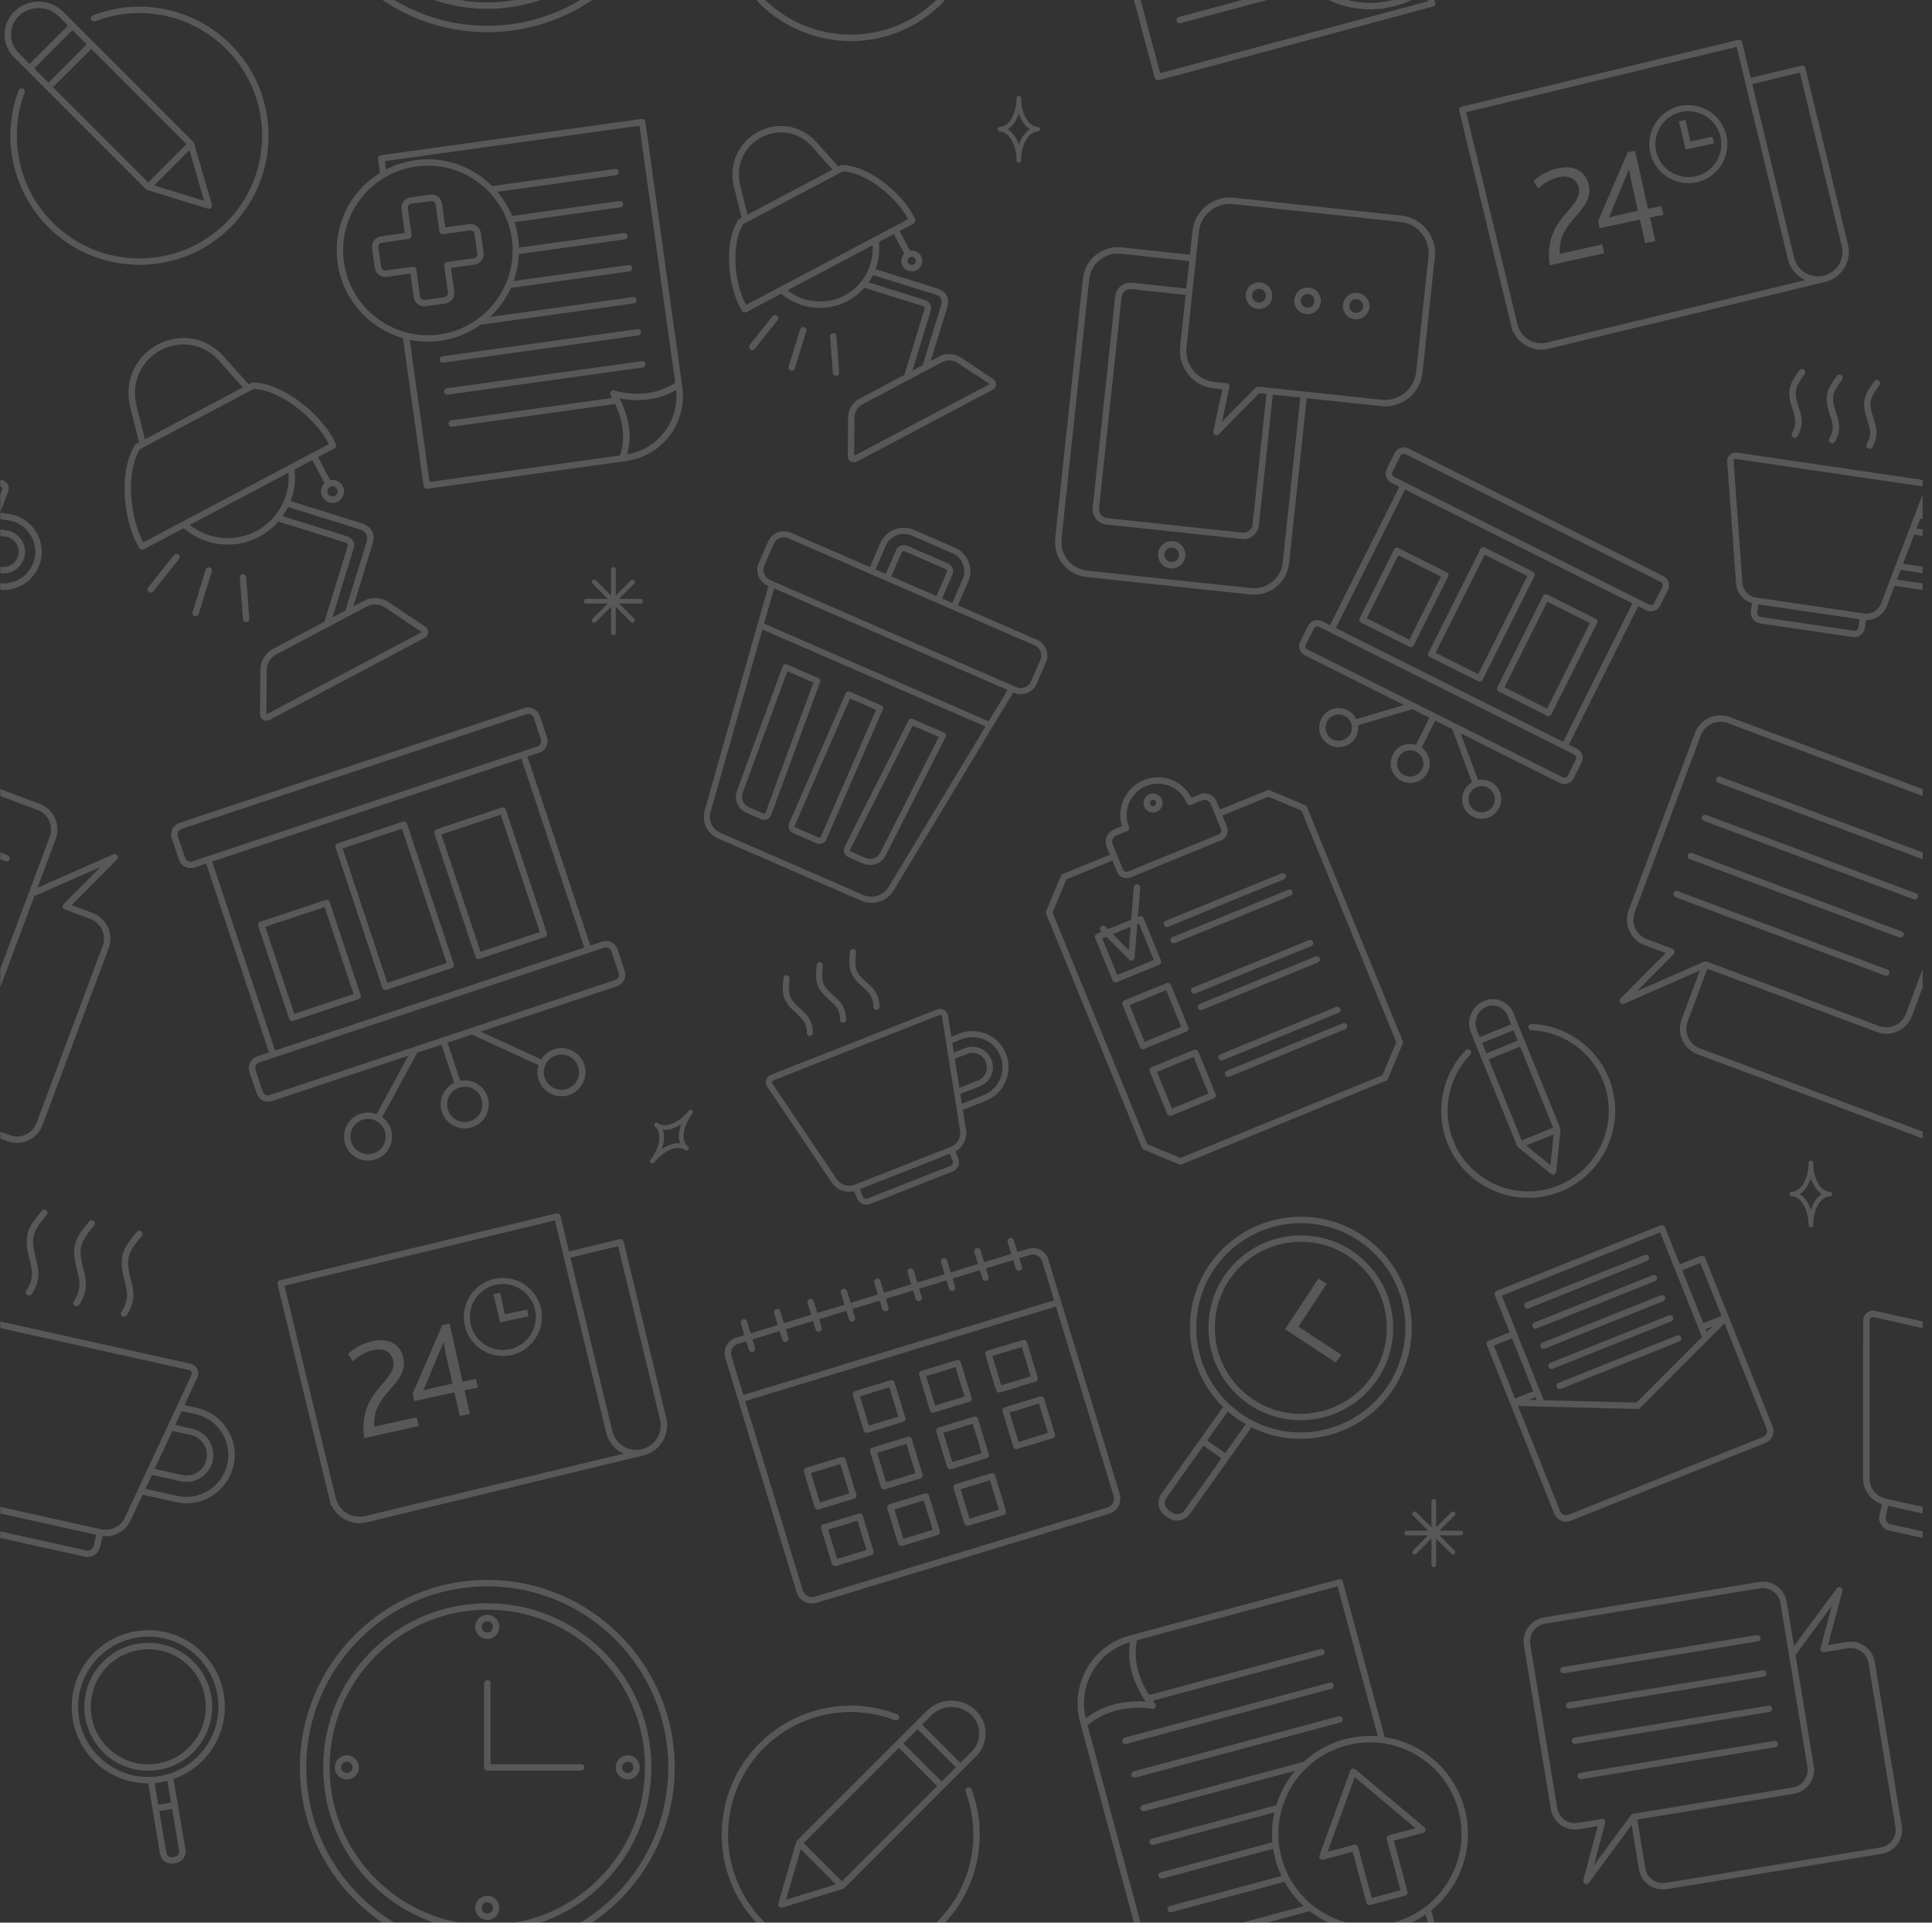 <svg width="201" height="200" viewBox="0 0 201 200" fill="none" xmlns="http://www.w3.org/2000/svg">
	<rect x="0" y="0" width="201" height="200" fill="#333333" stroke="none"/>
	<path opacity="0.18" fill-rule="evenodd" clip-rule="evenodd" d="M123.935 103.164C123.988 103.293 124.113 103.371 124.243 103.371C124.285 103.371 124.329 103.363 124.369 103.346L136.423 98.411C136.593 98.342 136.675 98.147 136.606 97.977C136.535 97.806 136.34 97.725 136.171 97.795L124.117 102.729C123.947 102.799 123.865 102.993 123.935 103.164ZM121.789 97.923C121.842 98.052 121.967 98.13 122.098 98.13C122.141 98.13 122.183 98.123 122.225 98.105L134.278 93.17C134.449 93.1 134.531 92.906 134.46 92.735C134.391 92.564 134.196 92.484 134.025 92.552L121.972 97.489C121.802 97.558 121.721 97.752 121.789 97.923ZM121.4 96.427C121.442 96.427 121.485 96.419 121.527 96.403L133.58 91.467C133.751 91.398 133.832 91.203 133.762 91.033C133.692 90.862 133.497 90.781 133.328 90.851L121.274 95.785C121.104 95.855 121.022 96.049 121.091 96.22C121.144 96.349 121.269 96.427 121.4 96.427ZM127.475 111.811C127.528 111.94 127.652 112.019 127.783 112.019C127.826 112.019 127.868 112.011 127.91 111.993L139.964 107.058C140.134 106.989 140.216 106.794 140.146 106.623C140.076 106.453 139.88 106.372 139.711 106.441L127.657 111.377C127.487 111.446 127.406 111.641 127.475 111.811ZM124.633 104.867C124.685 104.996 124.809 105.075 124.941 105.075C124.982 105.075 125.026 105.067 125.067 105.049L137.12 100.115C137.291 100.045 137.372 99.851 137.303 99.68C137.232 99.509 137.037 99.428 136.868 99.497L124.814 104.433C124.644 104.502 124.562 104.697 124.633 104.867ZM20.298 181.009C19.37 182.313 17.994 183.177 16.421 183.443C16.09 183.499 15.754 183.527 15.421 183.527C12.493 183.527 10.014 181.431 9.527 178.541C8.977 175.289 11.175 172.196 14.428 171.647C14.758 171.591 15.095 171.562 15.428 171.562C18.357 171.562 20.835 173.659 21.323 176.548C21.588 178.121 21.225 179.705 20.298 181.009ZM15.428 170.895C15.059 170.895 14.684 170.927 14.316 170.989C10.703 171.6 8.259 175.038 8.869 178.652C9.411 181.863 12.167 184.194 15.421 184.194C15.791 184.194 16.165 184.162 16.533 184.101C18.281 183.805 19.811 182.845 20.841 181.395C21.871 179.946 22.276 178.185 21.98 176.437C21.439 173.226 18.683 170.895 15.428 170.895ZM126.778 110.109C126.831 110.238 126.954 110.316 127.087 110.316C127.129 110.316 127.171 110.308 127.213 110.291L139.266 105.356C139.437 105.287 139.519 105.092 139.448 104.921C139.378 104.751 139.183 104.67 139.013 104.739L126.96 109.674C126.789 109.743 126.708 109.938 126.778 110.109ZM105.995 11.797C106.237 12.546 106.645 13.131 107.149 13.438C106.645 13.746 106.237 14.33 105.995 15.08C105.754 14.33 105.344 13.746 104.84 13.438C105.344 13.131 105.754 12.546 105.995 11.797ZM104.017 13.677C104.96 13.677 105.756 15.05 105.756 16.675C105.756 16.807 105.864 16.915 105.995 16.915C106.127 16.915 106.234 16.807 106.234 16.675C106.234 15.05 107.031 13.677 107.974 13.677C108.106 13.677 108.212 13.571 108.212 13.438C108.212 13.306 108.106 13.199 107.974 13.199C107.031 13.199 106.234 11.826 106.234 10.201C106.234 10.069 106.127 9.963 105.995 9.963C105.864 9.963 105.756 10.069 105.756 10.201C105.756 11.826 104.96 13.199 104.017 13.199C103.886 13.199 103.778 13.306 103.778 13.438C103.778 13.571 103.886 13.677 104.017 13.677ZM28.088 113.904C28.027 113.925 27.962 113.935 27.898 113.935C27.806 113.935 27.712 113.913 27.629 113.871C27.485 113.799 27.378 113.675 27.328 113.522L26.584 111.287C26.479 110.973 26.649 110.631 26.965 110.526L28.507 110.013C28.509 110.011 28.511 110.012 28.512 110.011L61.313 99.095C61.315 99.095 61.316 99.093 61.318 99.093L62.855 98.581C62.916 98.56 62.98 98.549 63.044 98.549C63.138 98.549 63.23 98.572 63.313 98.613C63.458 98.686 63.565 98.809 63.615 98.962L64.36 101.197C64.465 101.511 64.293 101.853 63.978 101.958L46.037 107.929H46.036C46.036 107.929 46.036 107.929 46.036 107.931L28.088 113.904ZM22.077 89.619L54.245 78.913L60.786 98.567L28.619 109.273L22.077 89.619ZM20.011 89.603C19.7 89.708 19.352 89.531 19.25 89.223L18.506 86.99C18.456 86.839 18.468 86.672 18.538 86.531C18.61 86.389 18.737 86.279 18.888 86.229L54.768 74.287C54.83 74.266 54.894 74.255 54.959 74.255C55.218 74.255 55.448 74.421 55.53 74.667L56.273 76.901C56.378 77.215 56.206 77.557 55.892 77.661L23.37 88.485L21.55 89.091L20.011 89.603ZM56.769 110.711C56.989 110.271 57.365 109.945 57.831 109.79C58.019 109.728 58.215 109.696 58.411 109.696C59.203 109.696 59.902 110.201 60.152 110.952C60.472 111.912 59.95 112.954 58.99 113.273C58.039 113.591 56.981 113.049 56.669 112.111C56.514 111.646 56.55 111.149 56.769 110.711ZM48.35 113.045C49.142 113.045 49.842 113.549 50.092 114.301C50.411 115.261 49.89 116.303 48.93 116.622C48.742 116.685 48.546 116.717 48.35 116.717C47.559 116.717 46.859 116.212 46.609 115.46C46.454 114.995 46.489 114.497 46.708 114.059C46.928 113.621 47.306 113.294 47.77 113.139C47.958 113.076 48.153 113.045 48.35 113.045ZM40.032 117.649C40.352 118.609 39.83 119.651 38.87 119.971C37.921 120.288 36.861 119.746 36.548 118.808C36.228 117.847 36.75 116.807 37.71 116.487C37.898 116.425 38.094 116.393 38.29 116.393C39.082 116.393 39.782 116.897 40.032 117.649ZM39.179 115.895C38.899 115.789 38.601 115.726 38.289 115.726C38.022 115.726 37.755 115.769 37.5 115.854C36.19 116.289 35.48 117.71 35.915 119.019C36.256 120.044 37.211 120.732 38.289 120.732C38.557 120.732 38.823 120.689 39.08 120.603C40.389 120.167 41.1 118.748 40.664 117.438C40.496 116.933 40.176 116.509 39.767 116.21L43.41 109.507L45.931 108.668L47.254 112.642C46.763 112.881 46.361 113.264 46.113 113.761C45.813 114.358 45.765 115.037 45.976 115.671C46.317 116.695 47.271 117.383 48.351 117.383C48.619 117.383 48.884 117.341 49.141 117.255C50.449 116.819 51.16 115.399 50.725 114.09C50.384 113.066 49.429 112.378 48.35 112.378C48.194 112.378 48.039 112.397 47.885 112.426L46.563 108.457L49.086 107.618L56.023 110.802C55.871 111.297 55.87 111.822 56.037 112.321C56.377 113.346 57.332 114.035 58.41 114.035C58.678 114.035 58.945 113.992 59.201 113.907C60.51 113.471 61.221 112.051 60.785 110.741C60.445 109.717 59.49 109.029 58.411 109.029C58.143 109.029 57.877 109.073 57.621 109.158C57.067 109.342 56.615 109.713 56.307 110.199L50.011 107.31L64.189 102.591C64.852 102.37 65.213 101.65 64.993 100.987L64.249 98.751C64.142 98.43 63.915 98.169 63.612 98.017C63.314 97.867 62.957 97.843 62.644 97.948L61.419 98.355L54.877 78.703L56.102 78.295C56.767 78.073 57.127 77.353 56.906 76.689L56.163 74.457C55.947 73.809 55.21 73.438 54.559 73.654L18.677 85.596C18.355 85.704 18.095 85.929 17.943 86.232C17.794 86.531 17.768 86.884 17.874 87.201L18.617 89.434C18.79 89.953 19.275 90.301 19.821 90.301C19.957 90.301 20.092 90.279 20.222 90.237L21.445 89.829L27.986 109.483L26.754 109.893C26.091 110.115 25.73 110.835 25.951 111.498L26.695 113.733C26.802 114.054 27.027 114.315 27.331 114.467C27.507 114.555 27.703 114.602 27.899 114.602C28.035 114.602 28.171 114.579 28.299 114.537L42.483 109.816L39.179 115.895ZM120.469 8.355C120.498 8.355 120.527 8.351 120.556 8.343L149.079 0.684C149.164 0.661 149.237 0.605 149.282 0.529C149.326 0.452 149.338 0.361 149.313 0.275L149.24 0H148.55L148.584 0.127L120.704 7.613L118.66 0H117.97L120.146 8.108C120.188 8.257 120.322 8.355 120.469 8.355ZM121.922 115.314L120.363 111.507L124.171 109.948L125.729 113.755L121.922 115.314ZM124.661 109.387C124.59 109.216 124.396 109.134 124.226 109.205L119.802 111.016C119.72 111.049 119.655 111.114 119.62 111.196C119.587 111.277 119.586 111.369 119.618 111.451L121.431 115.875C121.483 116.004 121.609 116.082 121.74 116.082C121.782 116.082 121.825 116.075 121.866 116.058L126.289 114.246C126.371 114.213 126.437 114.148 126.471 114.067C126.505 113.985 126.506 113.894 126.472 113.812L124.661 109.387ZM119.08 108.37L117.521 104.563L121.328 103.003L122.887 106.811L119.08 108.37ZM123.63 106.867L121.817 102.442C121.785 102.36 121.72 102.295 121.639 102.261C121.557 102.226 121.465 102.227 121.383 102.26L116.959 104.072C116.877 104.105 116.811 104.17 116.778 104.251C116.743 104.333 116.743 104.425 116.777 104.507L118.588 108.931C118.642 109.06 118.765 109.138 118.896 109.138C118.939 109.138 118.981 109.131 119.023 109.113L123.448 107.302C123.617 107.233 123.699 107.038 123.63 106.867ZM116.235 101.425L114.676 97.619L115.11 97.441L117.471 99.829C117.534 99.893 117.62 99.928 117.708 99.928C117.746 99.928 117.784 99.921 117.822 99.908C117.945 99.863 118.03 99.751 118.039 99.621L118.321 96.126L118.483 96.059L120.042 99.867L116.235 101.425ZM117.63 96.409L117.434 98.843L115.777 97.168L117.63 96.409ZM120.786 99.923L118.976 95.498C118.942 95.416 118.877 95.351 118.796 95.317C118.714 95.282 118.622 95.283 118.54 95.316L118.382 95.381L118.626 92.35C118.641 92.166 118.505 92.005 118.321 91.991C118.132 91.98 117.976 92.113 117.961 92.297L117.691 95.664L115.271 96.655L115.004 96.385C114.873 96.255 114.663 96.253 114.533 96.383C114.401 96.513 114.399 96.723 114.53 96.854L114.603 96.929L114.116 97.128C113.946 97.197 113.865 97.392 113.934 97.563L115.745 101.987C115.799 102.115 115.923 102.193 116.054 102.193C116.097 102.193 116.139 102.186 116.18 102.169L120.605 100.357C120.775 100.288 120.857 100.093 120.786 99.923ZM138.74 175.269C138.693 175.091 138.509 174.985 138.332 175.033L117.004 180.761C116.827 180.808 116.722 180.991 116.769 181.169C116.809 181.317 116.944 181.415 117.09 181.415C117.118 181.415 117.148 181.411 117.177 181.403L138.504 175.677C138.683 175.629 138.788 175.446 138.74 175.269ZM110.941 91.481L115.73 89.52L116.206 90.682C116.373 91.089 116.767 91.353 117.206 91.353C117.347 91.353 117.483 91.326 117.615 91.272L127.057 87.407C127.325 87.297 127.533 87.091 127.644 86.825C127.754 86.563 127.755 86.261 127.647 85.998L127.172 84.837L131.962 82.875L135.4 84.315L145.267 108.412L143.826 111.851L122.805 120.457L119.366 119.017L109.5 94.919L110.941 91.481ZM115.756 87.283C115.829 87.111 115.964 86.977 116.138 86.906L117.277 86.439C117.448 86.369 117.53 86.175 117.459 86.004C116.781 84.346 117.578 82.445 119.235 81.766C119.63 81.604 120.044 81.522 120.466 81.522C121.791 81.522 122.972 82.315 123.474 83.542C123.507 83.624 123.572 83.689 123.653 83.723C123.735 83.757 123.826 83.757 123.908 83.724L125.048 83.257C125.22 83.187 125.414 83.188 125.584 83.259C125.756 83.332 125.892 83.467 125.962 83.64L126.427 84.779V84.781C126.428 84.781 126.429 84.782 126.429 84.783L127.031 86.251C127.072 86.352 127.071 86.466 127.03 86.567C126.986 86.669 126.907 86.747 126.805 86.789L117.363 90.655C117.154 90.739 116.908 90.635 116.824 90.429L116.222 88.96V88.959L116.222 88.959L115.754 87.82C115.684 87.647 115.684 87.456 115.756 87.283ZM118.981 119.577L122.673 121.125C122.715 121.143 122.758 121.151 122.803 121.151C122.846 121.151 122.889 121.143 122.929 121.127L144.206 112.415C144.287 112.381 144.353 112.317 144.388 112.235L145.935 108.543C145.969 108.461 145.97 108.369 145.936 108.287L135.966 83.935C135.932 83.853 135.867 83.787 135.785 83.753L132.091 82.207C132.01 82.171 131.919 82.173 131.837 82.205L126.92 84.219L126.579 83.387C126.441 83.049 126.179 82.786 125.841 82.645C125.508 82.504 125.129 82.503 124.795 82.64L123.951 82.986C123.285 81.682 121.951 80.855 120.466 80.855C119.956 80.855 119.458 80.955 118.983 81.149C117.088 81.925 116.127 84.024 116.729 85.943L115.885 86.289C115.547 86.427 115.283 86.689 115.143 87.025C115.001 87.363 115 87.735 115.138 88.073L115.478 88.903L110.56 90.917C110.479 90.951 110.414 91.015 110.379 91.097L108.832 94.789C108.798 94.871 108.797 94.963 108.831 95.045L118.802 119.397C118.835 119.479 118.899 119.544 118.981 119.577ZM118.032 184.917C118.06 184.917 118.09 184.913 118.118 184.905L139.446 179.177C139.623 179.13 139.729 178.947 139.681 178.769C139.633 178.592 139.451 178.487 139.272 178.534L117.946 184.261C117.768 184.309 117.662 184.493 117.71 184.67C117.75 184.818 117.884 184.917 118.032 184.917ZM160.955 73.707L156.522 71.489L160.976 62.591L165.41 64.811L160.955 73.707ZM166.005 64.363L160.977 61.846C160.811 61.763 160.612 61.831 160.529 61.995L155.777 71.489C155.737 71.567 155.73 71.659 155.758 71.743C155.785 71.827 155.846 71.896 155.925 71.936L160.954 74.453C161.003 74.477 161.053 74.488 161.104 74.488C161.227 74.488 161.343 74.42 161.402 74.303L166.155 64.811C166.194 64.732 166.2 64.64 166.173 64.556C166.145 64.472 166.085 64.403 166.005 64.363ZM21.373 181.772C20.243 183.361 18.563 184.415 16.642 184.741C16.236 184.809 15.823 184.843 15.417 184.843C11.849 184.843 8.825 182.285 8.229 178.761C7.559 174.794 10.241 171.02 14.209 170.349C14.615 170.281 15.027 170.245 15.434 170.245C19.003 170.245 22.025 172.804 22.619 176.328C22.945 178.25 22.503 180.184 21.373 181.772ZM18.639 192.519C18.689 192.811 18.49 193.09 18.197 193.139L17.93 193.185C17.633 193.235 17.359 193.034 17.31 192.744L16.575 188.399L17.904 188.174L18.639 192.519ZM16.083 185.482C16.307 185.463 16.531 185.435 16.753 185.398C16.976 185.36 17.194 185.309 17.411 185.253L17.793 187.517L16.465 187.742L16.083 185.482ZM15.435 169.579C14.99 169.579 14.54 169.617 14.098 169.691C9.769 170.425 6.841 174.543 7.572 178.871C8.223 182.716 11.519 185.507 15.412 185.509L16.653 192.855C16.752 193.437 17.251 193.859 17.84 193.859C17.907 193.859 17.975 193.854 18.043 193.843L18.31 193.797C18.965 193.686 19.407 193.062 19.297 192.408L18.507 187.734L18.055 185.056C19.603 184.518 20.948 183.522 21.917 182.159C23.149 180.425 23.633 178.315 23.278 176.217C22.628 172.371 19.329 169.579 15.435 169.579ZM25.256 59.739C25.073 59.753 24.935 59.913 24.949 60.097L25.275 64.393C25.288 64.569 25.434 64.701 25.607 64.701C25.615 64.701 25.624 64.701 25.632 64.701C25.815 64.687 25.953 64.526 25.939 64.343L25.614 60.046C25.599 59.862 25.439 59.723 25.256 59.739ZM86.664 34.66C86.48 34.675 86.342 34.835 86.356 35.019L86.642 38.787C86.656 38.963 86.802 39.095 86.975 39.095C86.983 39.095 86.99 39.095 87 39.095C87.183 39.08 87.321 38.92 87.307 38.737L87.021 34.967C87.007 34.783 86.842 34.639 86.664 34.66ZM21.399 59.244L20.035 63.673C19.981 63.85 20.08 64.036 20.256 64.09C20.289 64.101 20.321 64.105 20.354 64.105C20.497 64.105 20.629 64.013 20.673 63.87L22.036 59.441C22.091 59.265 21.992 59.078 21.815 59.024C21.639 58.969 21.453 59.069 21.399 59.244ZM14.511 128.862L14.752 128.563C14.866 128.419 14.84 128.209 14.697 128.095C14.553 127.98 14.343 128.005 14.229 128.149L13.993 128.443C13.576 128.958 13.144 129.492 12.894 130.102C12.63 130.753 12.59 131.537 12.776 132.431C12.826 132.668 12.884 132.905 12.943 133.139C13.072 133.659 13.194 134.149 13.211 134.63C13.232 135.233 13.032 135.862 12.632 136.447C12.528 136.599 12.566 136.806 12.718 136.91C12.776 136.949 12.84 136.968 12.906 136.968C13.012 136.968 13.117 136.917 13.181 136.823C13.662 136.121 13.902 135.354 13.877 134.607C13.858 134.055 13.722 133.508 13.59 132.978C13.534 132.751 13.477 132.523 13.428 132.295C13.269 131.533 13.298 130.88 13.512 130.353C13.724 129.835 14.107 129.362 14.511 128.862ZM18.102 57.734L15.415 61.104C15.301 61.248 15.324 61.458 15.469 61.573C15.53 61.622 15.604 61.645 15.675 61.645C15.774 61.645 15.871 61.603 15.938 61.52L18.622 58.149C18.737 58.005 18.713 57.796 18.57 57.681C18.425 57.565 18.216 57.59 18.102 57.734ZM146.63 66.537L142.196 64.318L145.48 57.755L149.914 59.975L146.63 66.537ZM150.51 59.528L145.48 57.01C145.402 56.97 145.31 56.965 145.226 56.992C145.142 57.02 145.074 57.079 145.033 57.158L141.45 64.318C141.368 64.483 141.435 64.683 141.6 64.765L146.629 67.282C146.676 67.306 146.727 67.318 146.778 67.318C146.9 67.318 147.018 67.25 147.076 67.133L150.66 59.975C150.742 59.81 150.674 59.611 150.51 59.528ZM34.213 46.196L32.479 47.114C32.478 47.115 32.477 47.114 32.477 47.115L32.475 47.117L14.919 56.409C13.652 54.219 12.957 49.359 14.559 46.725L15.014 46.484C15.014 46.483 15.015 46.484 15.017 46.483L25.95 40.695C25.951 40.695 25.952 40.695 25.952 40.694L26.409 40.453C29.488 40.609 33.115 43.917 34.213 46.196ZM37.409 55.063C38.099 55.277 38.331 55.719 38.119 56.41C37.385 58.794 36.163 62.765 35.931 63.517L34.584 64.23L36.762 57.157C36.982 56.439 36.74 55.983 36.026 55.759L29.404 53.691C29.619 53.389 29.807 53.071 29.97 52.739L37.409 55.063ZM38.182 63.079C38.443 62.942 38.735 62.869 39.03 62.869C39.389 62.869 39.738 62.975 40.036 63.175L43.874 65.761L27.73 74.305C27.729 74.306 27.727 74.307 27.726 74.307L27.714 74.295L27.751 69.678C27.756 69.011 28.126 68.403 28.715 68.091L38.182 63.079ZM26.654 55.245C24.418 56.429 21.7 56.163 19.742 54.61L30.014 49.173C30.198 51.665 28.889 54.063 26.654 55.245ZM14.167 42.056C13.83 40.452 14.175 38.913 15.142 37.723C16.104 36.537 17.584 35.827 19.098 35.827C20.069 35.827 21.494 36.117 22.759 37.494L25.263 40.305L15.08 45.694L14.167 42.056ZM34.341 50.637C34.419 50.596 34.503 50.575 34.589 50.575C34.789 50.575 34.971 50.685 35.063 50.859C35.202 51.121 35.101 51.445 34.841 51.583C34.585 51.719 34.251 51.614 34.117 51.361C33.98 51.101 34.08 50.775 34.341 50.637ZM26.177 39.821L25.87 39.983L23.254 37.047C22.136 35.831 20.66 35.161 19.098 35.161C17.384 35.161 15.712 35.962 14.624 37.303C13.529 38.653 13.134 40.389 13.517 42.206L14.474 46.015L14.167 46.177C14.116 46.205 14.073 46.245 14.042 46.294C12.15 49.274 13.017 54.778 14.524 57.033C14.588 57.129 14.693 57.182 14.801 57.182C14.854 57.182 14.907 57.169 14.957 57.143L19.111 54.945C20.407 56.063 22.038 56.649 23.688 56.649C24.807 56.649 25.933 56.381 26.966 55.835C27.738 55.427 28.407 54.884 28.96 54.251L35.828 56.396C36.188 56.509 36.236 56.599 36.124 56.961L33.751 64.671L28.404 67.502C27.598 67.929 27.092 68.761 27.085 69.673L27.048 74.29C27.046 74.527 27.171 74.751 27.374 74.875C27.48 74.939 27.602 74.973 27.726 74.973C27.837 74.973 27.947 74.946 28.043 74.895L44.188 66.35C44.397 66.238 44.535 66.021 44.547 65.785C44.559 65.548 44.444 65.319 44.246 65.186L40.407 62.621C39.664 62.123 38.662 62.073 37.87 62.491L36.764 63.076C37.202 61.655 38.147 58.584 38.755 56.607C39.076 55.565 38.647 54.75 37.608 54.426L30.236 52.124C30.627 51.095 30.779 49.973 30.648 48.837L32.494 47.861L33.759 50.251C33.386 50.613 33.274 51.19 33.529 51.672C33.738 52.067 34.145 52.313 34.591 52.313C34.786 52.313 34.98 52.264 35.153 52.173C35.738 51.863 35.963 51.134 35.654 50.548C35.407 50.083 34.856 49.847 34.35 49.942L33.084 47.548L34.8 46.64C34.95 46.56 35.017 46.379 34.953 46.22C33.935 43.705 29.871 39.895 26.343 39.783C26.289 39.779 26.228 39.794 26.177 39.821ZM153.793 70.122L149.359 67.903L154.467 57.697L158.9 59.917L153.793 70.122ZM159.666 59.662C159.637 59.578 159.577 59.509 159.498 59.469L154.468 56.952C154.304 56.869 154.104 56.937 154.021 57.101L148.614 67.903C148.574 67.981 148.567 68.073 148.595 68.157C148.623 68.241 148.684 68.31 148.763 68.35L153.793 70.867C153.84 70.891 153.892 70.903 153.942 70.903C154.063 70.903 154.181 70.835 154.24 70.718L159.646 59.917C159.686 59.838 159.693 59.746 159.666 59.662ZM141.092 31.12C141.118 31.12 141.144 31.121 141.17 31.124C141.562 31.166 141.848 31.52 141.806 31.912C141.764 32.303 141.43 32.585 141.018 32.548C140.828 32.527 140.657 32.434 140.536 32.285C140.417 32.136 140.362 31.95 140.382 31.76C140.421 31.395 140.726 31.12 141.092 31.12ZM140.948 33.211C140.998 33.215 141.048 33.218 141.098 33.218C141.805 33.218 142.394 32.687 142.47 31.983C142.551 31.225 142 30.543 141.241 30.461C140.469 30.377 139.8 30.937 139.72 31.689C139.68 32.056 139.786 32.417 140.019 32.704C140.252 32.992 140.581 33.171 140.948 33.211ZM110.44 56.065L113.32 29.055C113.405 28.26 113.794 27.546 114.417 27.043C115.037 26.541 115.82 26.309 116.613 26.396L123.727 27.155L123.423 30.015L117.771 29.411C116.895 29.318 116.115 29.953 116.023 30.823L113.678 52.813C113.634 53.235 113.755 53.649 114.022 53.979C114.288 54.309 114.668 54.516 115.089 54.56L129.223 56.067C129.28 56.073 129.337 56.076 129.393 56.076C129.755 56.076 130.104 55.954 130.39 55.723C130.719 55.457 130.925 55.077 130.971 54.656L132.421 41.048L135.281 41.353L133.451 58.518C133.366 59.313 132.977 60.027 132.355 60.529C131.732 61.031 130.951 61.261 130.157 61.176L113.099 59.358C112.315 59.274 111.583 58.875 111.087 58.263C110.586 57.639 110.355 56.859 110.44 56.065ZM123.625 38.955C124.283 39.77 125.221 40.281 126.262 40.391L127.177 40.489L126.222 44.883C126.191 45.028 126.258 45.177 126.39 45.247C126.44 45.274 126.494 45.287 126.548 45.287C126.635 45.287 126.722 45.253 126.785 45.187L130.998 40.897L131.757 40.978L130.308 54.585C130.282 54.829 130.161 55.05 129.97 55.205C129.778 55.359 129.536 55.429 129.293 55.405L115.16 53.897C114.915 53.871 114.696 53.751 114.541 53.56C114.386 53.369 114.314 53.128 114.34 52.883L116.685 30.893C116.739 30.388 117.196 30.021 117.699 30.075L123.352 30.677L122.777 36.073C122.665 37.115 122.967 38.139 123.625 38.955ZM124.424 26.895V26.892L124.721 24.125C124.897 22.465 126.288 21.213 127.956 21.213C128.072 21.213 128.188 21.218 128.306 21.231L145.72 23.088C147.506 23.279 148.805 24.886 148.614 26.673L147.333 38.691C147.144 40.467 145.56 41.776 143.748 41.585L135.684 40.726C135.684 40.726 135.683 40.725 135.683 40.725H135.68L130.908 40.217C130.805 40.205 130.706 40.242 130.635 40.315L127.118 43.896L127.908 40.269C127.927 40.176 127.908 40.079 127.852 40.002C127.798 39.926 127.712 39.876 127.618 39.866L126.334 39.729C125.468 39.637 124.691 39.213 124.144 38.536C123.597 37.859 123.347 37.009 123.44 36.143L124.424 26.895ZM113.029 60.021L130.088 61.839C130.221 61.853 130.352 61.86 130.483 61.86C131.315 61.86 132.117 61.578 132.775 61.048C133.535 60.434 134.01 59.56 134.115 58.588L135.945 41.424L143.677 42.248C143.819 42.263 143.96 42.271 144.099 42.271C146.109 42.271 147.783 40.762 147.997 38.761L149.278 26.743C149.507 24.592 147.943 22.655 145.791 22.425L128.377 20.568C126.196 20.341 124.286 21.917 124.059 24.055L123.799 26.492L116.684 25.733C115.715 25.628 114.757 25.911 113.998 26.525C113.237 27.139 112.761 28.013 112.658 28.985L109.778 55.994C109.675 56.965 109.955 57.92 110.569 58.681C111.183 59.441 112.057 59.917 113.029 60.021ZM119.834 83.225C119.872 83.209 119.915 83.201 119.956 83.201C120.09 83.201 120.21 83.281 120.259 83.404C120.293 83.485 120.293 83.575 120.258 83.655C120.226 83.735 120.163 83.798 120.082 83.831C119.916 83.902 119.722 83.815 119.654 83.652C119.586 83.485 119.667 83.294 119.834 83.225ZM119.956 84.522C120.088 84.522 120.214 84.497 120.335 84.448C120.58 84.347 120.772 84.157 120.873 83.912C120.977 83.667 120.978 83.397 120.877 83.151C120.674 82.659 120.084 82.407 119.581 82.608C119.074 82.817 118.83 83.398 119.036 83.905C119.192 84.28 119.552 84.522 119.956 84.522ZM23.651 152.298C23.212 154.274 21.426 155.709 19.405 155.709C19.088 155.709 18.768 155.674 18.454 155.604L15.13 154.866L15.806 153.419L18.793 154.083C18.997 154.128 19.199 154.149 19.4 154.149C20.682 154.149 21.841 153.261 22.13 151.958C22.459 150.479 21.528 148.987 20.049 148.631L18.229 148.227L18.68 147.261L18.905 146.78L20.344 147.101C21.48 147.353 22.449 148.032 23.074 149.014C23.699 149.995 23.904 151.161 23.651 152.298ZM17.94 148.845L19.898 149.281C21.02 149.551 21.728 150.687 21.478 151.814C21.224 152.961 20.086 153.687 18.937 153.432L16.094 152.8L17.94 148.845ZM20.488 146.449L19.193 146.161L20.529 143.299C20.661 143.016 20.659 142.691 20.519 142.411C20.381 142.13 20.126 141.929 19.821 141.861L8.445 139.333L0.027 137.463V138.146L5.371 139.333L19.676 142.512C19.783 142.536 19.873 142.607 19.921 142.705C19.971 142.804 19.971 142.917 19.925 143.017L12.992 157.867C12.565 158.783 11.517 159.303 10.526 159.082L8.129 158.549L0.027 156.749V157.433L7.426 159.077L10.007 159.65L9.757 160.781C9.719 160.953 9.615 161.101 9.466 161.195C9.319 161.289 9.139 161.322 8.968 161.283L0.027 159.297V159.98L8.823 161.935C8.918 161.955 9.014 161.965 9.111 161.965C9.365 161.965 9.611 161.894 9.823 161.758C10.123 161.567 10.331 161.271 10.407 160.925L10.666 159.764C10.779 159.778 10.89 159.801 11.003 159.801C12.109 159.801 13.127 159.153 13.596 158.15L14.84 155.484L18.31 156.255C18.671 156.335 19.038 156.376 19.404 156.376C21.735 156.376 23.795 154.721 24.302 152.442C24.593 151.132 24.357 149.788 23.637 148.656C22.917 147.524 21.798 146.741 20.488 146.449ZM121.898 56.952C121.926 56.952 121.953 56.954 121.98 56.957C122.395 57.001 122.698 57.375 122.653 57.791C122.609 58.203 122.238 58.504 121.821 58.461C121.618 58.439 121.44 58.341 121.312 58.185C121.186 58.027 121.127 57.83 121.148 57.629C121.19 57.243 121.512 56.952 121.898 56.952ZM121.75 59.124C121.802 59.129 121.853 59.132 121.902 59.132C122.632 59.132 123.239 58.585 123.316 57.861C123.399 57.08 122.832 56.377 122.052 56.294C121.256 56.215 120.569 56.783 120.486 57.559C120.402 58.339 120.97 59.041 121.75 59.124ZM130.982 30.042C131.008 30.042 131.034 30.043 131.06 30.046C131.451 30.088 131.736 30.441 131.695 30.834C131.653 31.224 131.307 31.517 130.907 31.47C130.515 31.428 130.229 31.075 130.272 30.682C130.31 30.317 130.616 30.042 130.982 30.042ZM130.837 32.133C130.887 32.138 130.936 32.141 130.983 32.141C131.693 32.141 132.282 31.609 132.358 30.905C132.439 30.147 131.888 29.465 131.13 29.383C130.361 29.3 129.689 29.858 129.609 30.611C129.529 31.369 130.079 32.051 130.837 32.133ZM162.628 77.166L138.976 65.326L146.184 50.926L168.886 62.29L169.836 62.766L162.628 77.166ZM163.767 78.483C163.863 78.53 163.933 78.612 163.967 78.714C164.001 78.815 163.993 78.924 163.945 79.02L163.118 80.672C163.05 80.809 162.913 80.893 162.759 80.893C162.698 80.893 162.637 80.879 162.581 80.851L151.498 75.303C151.498 75.303 151.497 75.303 151.497 75.303L136.048 67.57C135.953 67.523 135.881 67.439 135.847 67.338C135.814 67.239 135.823 67.127 135.869 67.033L136.698 65.381C136.765 65.243 136.903 65.159 137.056 65.159C137.118 65.159 137.177 65.173 137.234 65.201L138.375 65.772C138.377 65.773 138.377 65.774 138.379 65.775L162.627 77.913C162.628 77.913 162.629 77.913 162.631 77.913L163.767 78.483ZM145.047 49.611C144.95 49.564 144.88 49.482 144.846 49.381C144.812 49.279 144.82 49.17 144.868 49.075L145.694 47.424C145.763 47.287 145.899 47.203 146.053 47.203C146.115 47.203 146.174 47.217 146.231 47.245L172.757 60.523C172.853 60.571 172.923 60.653 172.957 60.754C172.991 60.855 172.982 60.965 172.935 61.06L172.109 62.711C172.013 62.903 171.767 62.986 171.572 62.889L170.432 62.319V62.319L146.185 50.181H146.184L145.047 49.611ZM154.152 81.769C154.366 81.769 154.57 81.817 154.763 81.913C155.438 82.251 155.712 83.076 155.374 83.749C155.045 84.406 154.202 84.692 153.538 84.36C153.212 84.197 152.968 83.915 152.853 83.57C152.737 83.223 152.764 82.852 152.928 82.524C153.162 82.058 153.63 81.769 154.152 81.769ZM147.936 80.026C147.608 80.683 146.761 80.969 146.1 80.638C145.426 80.299 145.152 79.476 145.49 78.802C145.723 78.335 146.192 78.046 146.714 78.046C146.927 78.046 147.133 78.095 147.325 78.191C148 78.529 148.274 79.352 147.936 80.026ZM140.499 76.303C140.17 76.96 139.326 77.246 138.662 76.914C137.988 76.576 137.714 75.753 138.052 75.078C138.285 74.612 138.754 74.323 139.277 74.323C139.49 74.323 139.695 74.371 139.887 74.467C140.561 74.805 140.837 75.629 140.499 76.303ZM171.274 63.486C171.421 63.559 171.587 63.599 171.751 63.599C172.157 63.599 172.523 63.373 172.705 63.009L173.532 61.358C173.659 61.103 173.679 60.814 173.589 60.544C173.5 60.273 173.31 60.054 173.055 59.927L146.53 46.649C146.014 46.391 145.353 46.615 145.097 47.126L144.272 48.776C144.144 49.031 144.123 49.321 144.213 49.591C144.303 49.861 144.493 50.08 144.749 50.208L145.588 50.629L138.379 65.029L137.532 64.605C137.019 64.349 136.357 64.571 136.101 65.082L135.273 66.735C135.147 66.986 135.127 67.283 135.215 67.549C135.305 67.817 135.5 68.041 135.751 68.166L146.073 73.333L141.097 74.805C140.909 74.415 140.602 74.079 140.186 73.871C139.9 73.728 139.594 73.656 139.277 73.656C138.501 73.656 137.803 74.087 137.455 74.78C136.953 75.783 137.362 77.009 138.365 77.511C138.649 77.654 138.955 77.726 139.274 77.726C140.051 77.726 140.749 77.295 141.095 76.602C141.282 76.229 141.341 75.827 141.293 75.441L146.947 73.77L148.721 74.659L147.309 77.479C147.116 77.42 146.919 77.379 146.715 77.379C145.939 77.379 145.241 77.81 144.893 78.503C144.392 79.506 144.799 80.731 145.802 81.234C146.088 81.377 146.394 81.449 146.712 81.449C147.488 81.449 148.185 81.019 148.532 80.325C148.983 79.424 148.697 78.349 147.907 77.774L149.316 74.957L151.091 75.845L153.141 81.372C152.8 81.567 152.515 81.857 152.332 82.225C152.088 82.713 152.048 83.264 152.22 83.779C152.392 84.295 152.754 84.713 153.24 84.957C153.526 85.1 153.832 85.172 154.149 85.172C154.925 85.172 155.622 84.741 155.971 84.047C156.473 83.045 156.063 81.82 155.061 81.317C154.776 81.174 154.47 81.102 154.152 81.102C154.021 81.102 153.893 81.119 153.767 81.142L151.965 76.283L162.283 81.447C162.431 81.521 162.594 81.56 162.759 81.56C163.167 81.56 163.532 81.334 163.715 80.97L164.541 79.318C164.669 79.063 164.69 78.773 164.6 78.503C164.509 78.233 164.32 78.014 164.064 77.886L163.224 77.465L170.431 63.064L171.274 63.486ZM136.037 30.581C136.063 30.581 136.089 30.582 136.115 30.585C136.507 30.628 136.793 30.981 136.751 31.373C136.709 31.764 136.363 32.05 135.963 32.01C135.571 31.967 135.285 31.613 135.327 31.221C135.365 30.856 135.671 30.581 136.037 30.581ZM135.893 32.672C135.943 32.677 135.992 32.68 136.04 32.68C136.749 32.68 137.339 32.149 137.415 31.443C137.495 30.686 136.944 30.003 136.186 29.922C135.415 29.839 134.745 30.397 134.665 31.151C134.584 31.909 135.135 32.591 135.893 32.672ZM41.818 86.201L46.471 100.181L40.3 102.234L35.648 88.255L41.818 86.201ZM39.773 102.761C39.82 102.9 39.95 102.989 40.09 102.989C40.125 102.989 40.16 102.983 40.196 102.972L46.999 100.708C47.083 100.679 47.152 100.62 47.191 100.541C47.231 100.462 47.237 100.37 47.209 100.286L42.346 85.675C42.288 85.501 42.099 85.406 41.925 85.464L35.121 87.728C35.038 87.756 34.969 87.816 34.928 87.895C34.889 87.974 34.883 88.066 34.91 88.15L39.773 102.761ZM50.697 199.047C50.372 199.047 50.109 198.783 50.109 198.46C50.109 198.136 50.372 197.873 50.697 197.873C51.019 197.873 51.283 198.136 51.283 198.46C51.283 198.783 51.019 199.047 50.697 199.047ZM50.696 197.206C50.004 197.206 49.442 197.769 49.442 198.46C49.442 199.151 50.004 199.714 50.696 199.714C51.387 199.714 51.949 199.151 51.949 198.46C51.949 197.769 51.387 197.206 50.696 197.206ZM100.868 157.974L99.939 154.917L102.996 153.987L103.924 157.043L100.868 157.974ZM103.536 153.473C103.51 153.389 103.452 153.317 103.374 153.276C103.296 153.234 103.204 153.225 103.12 153.251L99.426 154.377C99.25 154.431 99.151 154.617 99.204 154.793L100.329 158.487C100.354 158.572 100.413 158.643 100.49 158.685C100.54 158.711 100.594 158.723 100.648 158.723C100.68 158.723 100.714 158.719 100.745 158.709L104.439 157.584C104.616 157.53 104.715 157.344 104.662 157.168L103.536 153.473ZM106.301 140.119L107.23 143.175L104.174 144.105L103.244 141.049L106.301 140.119ZM103.633 144.619C103.659 144.703 103.717 144.774 103.795 144.816C103.843 144.842 103.897 144.855 103.951 144.855C103.985 144.855 104.017 144.851 104.049 144.841L107.743 143.715C107.92 143.661 108.019 143.475 107.965 143.299L106.84 139.605C106.786 139.429 106.601 139.331 106.424 139.383L102.729 140.508C102.645 140.534 102.575 140.592 102.533 140.67C102.491 140.748 102.481 140.839 102.507 140.924L103.633 144.619ZM108.091 146.004L109.022 149.061L105.966 149.991L105.034 146.935L108.091 146.004ZM104.325 146.555C104.283 146.633 104.275 146.725 104.301 146.809L105.425 150.504C105.469 150.648 105.601 150.741 105.745 150.741C105.776 150.741 105.809 150.735 105.841 150.726L109.535 149.602C109.619 149.576 109.691 149.518 109.732 149.439C109.775 149.361 109.783 149.27 109.757 149.186L108.633 145.491C108.579 145.315 108.394 145.215 108.217 145.269L104.523 146.393C104.438 146.419 104.367 146.477 104.325 146.555ZM92.189 154.185L91.259 151.129L94.316 150.198L95.246 153.254L92.189 154.185ZM95.956 153.633C95.998 153.555 96.008 153.464 95.982 153.379L94.857 149.685C94.803 149.509 94.617 149.411 94.44 149.463L90.746 150.587C90.662 150.613 90.591 150.671 90.549 150.749C90.508 150.827 90.498 150.919 90.524 151.003L91.648 154.698C91.674 154.783 91.733 154.853 91.811 154.895C91.86 154.921 91.914 154.935 91.968 154.935C92 154.935 92.033 154.929 92.065 154.92L95.759 153.795C95.844 153.769 95.915 153.711 95.956 153.633ZM67.767 183.847C67.767 179.287 65.99 175.001 62.767 171.776C59.542 168.552 55.256 166.777 50.697 166.777C46.137 166.777 41.85 168.552 38.625 171.776C35.401 175 33.625 179.287 33.625 183.847C33.625 188.407 35.401 192.694 38.625 195.917C40.496 197.789 42.727 199.169 45.16 200H47.84C44.545 199.425 41.51 197.861 39.096 195.446C35.999 192.349 34.292 188.229 34.292 183.847C34.292 179.465 35.999 175.345 39.096 172.247C42.196 169.15 46.314 167.443 50.697 167.443C55.078 167.443 59.197 169.15 62.296 172.247C65.394 175.345 67.1 179.465 67.1 183.847C67.1 188.229 65.394 192.349 62.296 195.446C59.882 197.861 56.847 199.425 53.554 200H56.232C58.665 199.169 60.895 197.789 62.767 195.917C65.99 192.693 67.767 188.407 67.767 183.847ZM93.981 160.071L93.051 157.014L96.107 156.083L97.037 159.14L93.981 160.071ZM96.648 155.571C96.622 155.485 96.563 155.415 96.485 155.373C96.406 155.331 96.316 155.322 96.231 155.349L92.537 156.473C92.362 156.527 92.262 156.714 92.315 156.889L93.44 160.583C93.484 160.727 93.616 160.82 93.758 160.82C93.791 160.82 93.823 160.815 93.856 160.805L97.55 159.681C97.635 159.655 97.706 159.597 97.748 159.519C97.789 159.441 97.799 159.35 97.773 159.265L96.648 155.571ZM101.203 148.101L102.134 151.158L99.078 152.088L98.147 149.031L101.203 148.101ZM97.436 148.652C97.395 148.731 97.386 148.822 97.412 148.907L98.536 152.601C98.581 152.745 98.712 152.837 98.856 152.837C98.888 152.837 98.92 152.833 98.952 152.823L102.646 151.699C102.73 151.673 102.803 151.615 102.844 151.537C102.886 151.458 102.894 151.367 102.868 151.283L101.744 147.588C101.691 147.412 101.505 147.313 101.328 147.366L97.634 148.491C97.549 148.517 97.478 148.575 97.436 148.652ZM84.028 3.498C85.474 4.007 86.986 4.277 88.504 4.277C91.943 4.277 95.383 2.967 98.001 0.35C98.114 0.237 98.218 0.117 98.326 0H97.398C93.758 3.54 88.516 4.467 84.028 2.792C82.423 2.193 80.916 1.265 79.614 0H78.69C78.798 0.115 78.894 0.237 79.006 0.35C80.47 1.813 82.194 2.853 84.028 3.498ZM77.641 139.527L77.908 140.405C77.952 140.548 78.085 140.641 78.227 140.641C78.259 140.641 78.292 140.636 78.325 140.627C78.501 140.573 78.599 140.386 78.545 140.211L78.279 139.333V139.332L81.112 138.47L81.375 139.333L81.379 139.347C81.423 139.492 81.555 139.584 81.698 139.584C81.73 139.584 81.763 139.579 81.795 139.57C81.91 139.535 81.987 139.441 82.015 139.333C82.031 139.275 82.035 139.215 82.017 139.154L81.75 138.275L84.027 137.583L84.583 137.413L84.85 138.291C84.893 138.436 85.027 138.528 85.169 138.528C85.201 138.528 85.233 138.523 85.266 138.514C85.442 138.46 85.541 138.273 85.488 138.097L85.221 137.219L88.054 136.357L88.321 137.235C88.365 137.379 88.497 137.471 88.64 137.471C88.672 137.471 88.705 137.467 88.737 137.457C88.913 137.403 89.012 137.217 88.959 137.041L88.692 136.163L91.525 135.3L91.791 136.178C91.836 136.323 91.968 136.415 92.111 136.415C92.142 136.415 92.175 136.41 92.207 136.4C92.384 136.346 92.483 136.16 92.43 135.984L92.163 135.106L94.995 134.243L95.262 135.122C95.307 135.266 95.439 135.358 95.581 135.358C95.614 135.358 95.646 135.353 95.679 135.344C95.855 135.289 95.953 135.103 95.9 134.928L95.633 134.049L98.467 133.187L98.733 134.065C98.778 134.209 98.909 134.301 99.053 134.301C99.085 134.301 99.118 134.297 99.149 134.287C99.326 134.233 99.425 134.047 99.371 133.871L99.105 132.993L101.937 132.131L102.204 133.009C102.249 133.152 102.381 133.245 102.524 133.245C102.555 133.245 102.588 133.241 102.619 133.231C102.797 133.177 102.895 132.991 102.842 132.815L102.575 131.937L105.408 131.075L105.674 131.952C105.719 132.095 105.851 132.188 105.994 132.188C106.027 132.188 106.059 132.184 106.091 132.174C106.267 132.12 106.366 131.934 106.312 131.758L106.046 130.881L107.183 130.534C107.278 130.505 107.375 130.491 107.473 130.491C107.527 130.491 107.576 130.507 107.627 130.515C107.949 130.567 108.223 130.773 108.363 131.071C108.383 131.113 108.41 131.15 108.423 131.195L109.663 135.266L96.302 139.333L84.027 143.071L77.333 145.108L76.093 141.037C76.08 140.993 76.073 140.949 76.067 140.905C76.033 140.692 76.065 140.471 76.167 140.28C76.216 140.187 76.287 140.113 76.361 140.043C76.38 140.023 76.391 139.996 76.412 139.979C76.45 139.948 76.501 139.935 76.543 139.909C76.613 139.868 76.676 139.821 76.754 139.797L77.641 139.527ZM110.902 139.333L115.851 155.59C116.009 156.115 115.713 156.671 115.189 156.831L84.76 166.094C84.509 166.172 84.248 166.138 84.027 166.027C83.791 165.908 83.601 165.699 83.519 165.433L77.527 145.746L84.027 143.767L98.592 139.333L109.858 135.904L110.902 139.333ZM76.184 139.333C75.932 139.487 75.721 139.7 75.579 139.966C75.391 140.319 75.344 140.718 75.43 141.104C75.44 141.147 75.443 141.189 75.455 141.231L82.881 165.627C83.051 166.184 83.488 166.593 84.027 166.741C84.169 166.779 84.316 166.804 84.47 166.804C84.634 166.804 84.796 166.78 84.954 166.732L115.383 157.469C116.258 157.202 116.754 156.272 116.488 155.396L111.598 139.333L110.398 135.393V135.391L109.062 131.001C108.848 130.297 108.209 129.823 107.474 129.823C107.31 129.823 107.146 129.847 106.99 129.895L105.852 130.242L105.476 129.008C105.423 128.832 105.236 128.732 105.06 128.786C104.885 128.84 104.784 129.026 104.838 129.202L105.214 130.436L102.382 131.298L102.006 130.065C101.952 129.889 101.768 129.789 101.59 129.843C101.414 129.897 101.314 130.083 101.368 130.259L101.744 131.493L98.91 132.355L98.535 131.121C98.481 130.945 98.296 130.845 98.119 130.899C97.943 130.953 97.843 131.139 97.896 131.315L98.272 132.549L95.44 133.411L95.064 132.178C95.01 132.002 94.826 131.904 94.648 131.956C94.472 132.01 94.372 132.196 94.426 132.372L94.802 133.605L91.969 134.468L91.593 133.234C91.539 133.059 91.354 132.96 91.177 133.012C91.001 133.067 90.902 133.253 90.955 133.428L91.331 134.662L88.498 135.525L88.122 134.291C88.068 134.115 87.883 134.016 87.706 134.069C87.53 134.123 87.431 134.309 87.484 134.485L87.86 135.719L85.027 136.581L84.651 135.347C84.598 135.172 84.412 135.073 84.235 135.126C84.134 135.157 84.063 135.233 84.027 135.325V135.325C84 135.392 83.99 135.467 84.013 135.541L84.027 135.587L84.389 136.775L84.027 136.885L81.556 137.637L81.18 136.405C81.127 136.229 80.941 136.129 80.764 136.183C80.588 136.237 80.489 136.423 80.542 136.599L80.918 137.832L78.085 138.694L77.709 137.461C77.656 137.285 77.47 137.185 77.294 137.239C77.117 137.293 77.018 137.479 77.071 137.655L77.447 138.888L76.56 139.159C76.425 139.199 76.302 139.261 76.184 139.333ZM100.654 185.944C100.482 186.009 100.395 186.201 100.459 186.373C102.206 191.049 101.057 196.351 97.529 199.879C97.486 199.921 97.441 199.958 97.397 200H98.325C101.776 196.292 102.866 190.909 101.084 186.14C101.019 185.967 100.827 185.88 100.654 185.944ZM64.722 183.847C64.722 183.523 64.985 183.26 65.309 183.26C65.633 183.26 65.896 183.523 65.896 183.847C65.896 184.171 65.633 184.435 65.309 184.435C64.985 184.435 64.722 184.171 64.722 183.847ZM66.562 183.847C66.562 183.156 66 182.593 65.309 182.593C64.617 182.593 64.055 183.156 64.055 183.847C64.055 184.539 64.617 185.101 65.309 185.101C66 185.101 66.562 184.539 66.562 183.847ZM70.774 118.939C70.186 118.872 69.504 119.08 68.853 119.523C69.124 118.783 69.16 118.072 68.953 117.519C69.539 117.587 70.222 117.377 70.873 116.935C70.602 117.673 70.565 118.386 70.774 118.939ZM71.664 115.529C70.665 116.811 69.192 117.404 68.448 116.824C68.344 116.743 68.195 116.761 68.114 116.865C68.031 116.969 68.051 117.119 68.155 117.201C68.899 117.781 68.681 119.353 67.683 120.634C67.601 120.739 67.62 120.889 67.724 120.97C67.827 121.051 67.978 121.032 68.059 120.928C69.059 119.647 70.531 119.054 71.275 119.633C71.379 119.715 71.529 119.696 71.61 119.592C71.691 119.488 71.672 119.338 71.568 119.257C70.825 118.677 71.041 117.104 72.041 115.823C72.121 115.719 72.103 115.568 71.999 115.488C71.895 115.407 71.745 115.425 71.664 115.529ZM50.697 169.822C50.372 169.822 50.109 169.558 50.109 169.233C50.109 168.91 50.372 168.647 50.697 168.647C51.019 168.647 51.283 168.91 51.283 169.233C51.283 169.558 51.019 169.822 50.697 169.822ZM50.696 167.98C50.004 167.98 49.442 168.543 49.442 169.233C49.442 169.926 50.004 170.489 50.696 170.489C51.387 170.489 51.949 169.926 51.949 169.233C51.949 168.543 51.387 167.98 50.696 167.98ZM50.697 174.775C50.511 174.775 50.363 174.924 50.363 175.108V183.847C50.363 184.031 50.511 184.181 50.697 184.181H60.457C60.641 184.181 60.79 184.031 60.79 183.847C60.79 183.663 60.641 183.514 60.457 183.514H51.03V175.108C51.03 174.924 50.879 174.775 50.697 174.775ZM99.412 142.215L100.342 145.271L97.286 146.203L96.356 143.146L99.412 142.215ZM95.621 143.021L96.746 146.715C96.771 146.8 96.83 146.871 96.907 146.913C96.957 146.939 97.011 146.952 97.065 146.952C97.097 146.952 97.13 146.947 97.162 146.937L100.856 145.813C101.033 145.759 101.132 145.573 101.079 145.397L99.953 141.702C99.927 141.617 99.869 141.547 99.791 141.505C99.713 141.463 99.621 141.453 99.537 141.48L95.843 142.605C95.667 142.659 95.568 142.845 95.621 143.021ZM73.922 84.475L79.317 65.483L84.027 67.531L102.53 75.577L92.426 92.298C91.914 93.145 90.777 93.513 89.864 93.115L84.027 90.577L74.942 86.628C74.115 86.268 73.677 85.342 73.922 84.475ZM80.532 61.211L84.028 62.73L104.829 71.774L102.862 75.03L84.028 66.84L79.493 64.868L80.532 61.211ZM79.523 58.821L80.495 56.585C80.617 56.303 80.843 56.084 81.129 55.972C81.239 55.93 81.355 55.903 81.472 55.895C81.656 55.882 81.843 55.914 82.011 55.988L84.028 56.864L90.537 59.695C90.538 59.695 90.539 59.697 90.539 59.697L92.64 60.609L107.64 67.132C107.922 67.254 108.14 67.48 108.253 67.766C108.365 68.052 108.36 68.366 108.237 68.648L107.266 70.884C107.02 71.45 106.319 71.73 105.749 71.482L105.012 71.162L84.028 62.037L80.453 60.483C80.451 60.482 80.449 60.482 80.447 60.481L80.12 60.339C79.537 60.085 79.269 59.405 79.523 58.821ZM97.428 62L92.728 59.956L93.805 57.479C93.859 57.356 94.009 57.295 94.134 57.349L98.377 59.193C98.503 59.249 98.561 59.397 98.504 59.523L97.428 62ZM92.16 56.765C92.465 56.063 93.129 55.593 93.895 55.54C94.223 55.518 94.544 55.573 94.848 55.705L99.091 57.549C99.591 57.767 99.976 58.167 100.177 58.674C100.377 59.181 100.367 59.737 100.149 60.238L99.073 62.715L98.01 62.253L99.087 59.775C99.282 59.327 99.077 58.805 98.629 58.611L94.387 56.767C93.953 56.575 93.412 56.792 93.223 57.226L92.145 59.702L91.084 59.241L92.16 56.765ZM89.611 93.697C90.003 93.869 90.435 93.943 90.861 93.913C91.731 93.853 92.519 93.371 92.971 92.627L105.417 72.029L105.495 72.064C105.757 72.177 106.047 72.227 106.33 72.208C106.999 72.161 107.58 71.752 107.847 71.137L108.819 68.901C109.009 68.464 109.018 67.978 108.842 67.533C108.668 67.089 108.33 66.74 107.893 66.55L99.655 62.968L100.731 60.491C101.017 59.835 101.03 59.107 100.767 58.441C100.505 57.776 100 57.253 99.343 56.967L95.101 55.123C94.708 54.952 94.276 54.877 93.851 54.907C92.849 54.976 91.977 55.59 91.577 56.511L90.501 58.987L84.027 56.172L82.264 55.405C81.835 55.218 81.332 55.211 80.897 55.382C80.452 55.556 80.102 55.893 79.912 56.332L78.939 58.569C78.546 59.473 78.963 60.529 79.865 60.921L79.944 60.955L73.313 84.301C72.98 85.474 73.571 86.724 74.689 87.21L84.027 91.27L89.611 93.697ZM82.678 85.997C82.665 85.963 82.666 85.925 82.68 85.891L84.027 82.795L88.436 72.656L91.142 73.832L85.388 87.068C85.35 87.155 85.267 87.164 85.207 87.139L84.027 86.627L82.752 86.072C82.718 86.058 82.692 86.03 82.678 85.997ZM84.954 87.721C85.068 87.771 85.193 87.793 85.315 87.783C85.604 87.764 85.854 87.587 85.97 87.322L91.852 73.795C91.921 73.634 91.848 73.447 91.686 73.377L88.398 71.947C88.322 71.913 88.234 71.911 88.155 71.943C88.077 71.974 88.015 72.034 87.981 72.112L84.028 81.203L82.098 85.639C82.017 85.827 82.012 86.037 82.088 86.229C82.164 86.42 82.31 86.573 82.499 86.655L84.028 87.319L84.954 87.721ZM52.097 84.746L56.161 96.956L49.99 99.01L45.927 86.8L52.097 84.746ZM49.463 99.537C49.49 99.621 49.551 99.689 49.629 99.729C49.677 99.753 49.727 99.765 49.78 99.765C49.815 99.765 49.85 99.759 49.885 99.747L56.687 97.483C56.862 97.425 56.957 97.237 56.898 97.061L52.625 84.219C52.597 84.135 52.536 84.067 52.457 84.027C52.379 83.988 52.287 83.982 52.203 84.009L45.4 86.273C45.225 86.331 45.131 86.52 45.189 86.695L49.463 99.537ZM83.245 34.256L82.049 38.141C81.995 38.317 82.093 38.503 82.27 38.557C82.302 38.568 82.336 38.573 82.368 38.573C82.51 38.573 82.642 38.481 82.686 38.337L83.882 34.453C83.936 34.276 83.838 34.09 83.662 34.036C83.486 33.981 83.3 34.081 83.245 34.256ZM79.638 84.559C79.625 84.594 79.598 84.623 79.564 84.637C79.531 84.653 79.49 84.652 79.454 84.637L77.903 83.963C77.331 83.714 77.052 83.061 77.266 82.476L81.918 69.825L84.028 70.743L84.623 71.003L84.028 72.622L79.638 84.559ZM85.321 70.939C85.379 70.781 85.305 70.607 85.15 70.539L84.027 70.051L81.862 69.109C81.782 69.074 81.691 69.075 81.611 69.108C81.531 69.143 81.467 69.209 81.437 69.292L76.671 82.257C76.339 83.158 76.769 84.161 77.648 84.544L79.202 85.219C79.315 85.269 79.44 85.291 79.562 85.281C79.648 85.276 79.733 85.255 79.813 85.221C80.007 85.136 80.161 84.976 80.233 84.777L84.027 74.461L85.321 70.939ZM80.361 32.918L78.005 35.874C77.891 36.018 77.914 36.227 78.058 36.342C78.119 36.391 78.193 36.415 78.266 36.415C78.364 36.415 78.461 36.372 78.526 36.289L80.882 33.333C80.996 33.189 80.973 32.98 80.829 32.865C80.685 32.749 80.475 32.773 80.361 32.918ZM9.909 2.214C14.62 0.398 19.968 1.53 23.536 5.097C28.512 10.074 28.512 18.172 23.536 23.149C18.56 28.126 10.462 28.126 5.484 23.149C1.956 19.621 0.806 14.32 2.554 9.644C2.619 9.471 2.532 9.279 2.359 9.215C2.185 9.151 1.995 9.239 1.93 9.411C0.09 14.33 1.301 19.909 5.013 23.621C7.632 26.239 11.071 27.548 14.51 27.548C17.949 27.548 21.39 26.239 24.008 23.621C29.244 18.383 29.244 9.862 24.008 4.626C20.253 0.872 14.624 -0.319 9.67 1.591C9.498 1.658 9.412 1.851 9.478 2.022C9.544 2.193 9.738 2.279 9.909 2.214ZM33.771 94.355L36.783 103.406L30.613 105.46L27.601 96.409L33.771 94.355ZM30.252 106.179C30.298 106.203 30.35 106.215 30.4 106.215C30.436 106.215 30.472 106.208 30.506 106.197L37.31 103.933C37.484 103.875 37.579 103.687 37.52 103.511L34.298 93.828C34.27 93.744 34.21 93.675 34.131 93.635C34.052 93.596 33.96 93.591 33.876 93.617L27.073 95.881C26.898 95.939 26.804 96.129 26.862 96.303L30.084 105.987C30.113 106.071 30.172 106.139 30.252 106.179ZM88.437 88.384L94.961 75.479L97.668 76.656L91.582 88.699C91.395 89.068 91.023 89.315 90.611 89.343C90.42 89.357 90.234 89.325 90.059 89.249L88.505 88.572C88.471 88.557 88.444 88.527 88.431 88.493C88.418 88.457 88.421 88.418 88.437 88.384ZM87.834 88.708C87.905 88.907 88.059 89.071 88.252 89.154L89.806 89.831C90.072 89.947 90.365 89.997 90.653 89.977H90.654C91.288 89.934 91.862 89.553 92.148 88.986L98.387 76.643C98.426 76.565 98.431 76.473 98.402 76.392C98.372 76.309 98.309 76.243 98.23 76.209L94.938 74.777C94.785 74.711 94.606 74.775 94.53 74.924L87.87 88.098C87.776 88.287 87.762 88.509 87.834 88.708ZM85.598 100.42C85.612 100.246 85.482 100.095 85.309 100.081C85.135 100.068 84.984 100.197 84.97 100.371L84.947 100.647C84.904 101.137 84.86 101.643 84.96 102.127C85.07 102.646 85.374 103.151 85.865 103.629C85.993 103.754 86.127 103.876 86.26 103.993C86.549 104.254 86.821 104.501 87.025 104.78C87.277 105.127 87.407 105.577 87.404 106.083C87.403 106.256 87.544 106.398 87.718 106.399C87.775 106.4 87.829 106.384 87.876 106.357C87.971 106.303 88.033 106.203 88.035 106.086C88.038 105.446 87.865 104.867 87.535 104.411C87.292 104.076 86.981 103.797 86.681 103.525C86.555 103.412 86.427 103.298 86.305 103.177C85.905 102.789 85.661 102.392 85.578 101.997C85.496 101.605 85.535 101.167 85.576 100.702L85.598 100.42ZM92.524 144.312L93.454 147.369L90.398 148.299L89.468 145.243L92.524 144.312ZM89.857 148.813C89.883 148.897 89.942 148.968 90.019 149.01C90.067 149.036 90.121 149.049 90.175 149.049C90.208 149.049 90.241 149.045 90.273 149.035L93.968 147.909C94.144 147.855 94.243 147.669 94.19 147.493L93.065 143.799C93.039 143.715 92.98 143.643 92.902 143.602C92.823 143.559 92.733 143.551 92.648 143.577L88.954 144.702C88.779 144.756 88.679 144.942 88.732 145.118L89.857 148.813ZM36.671 183.847C36.671 184.171 36.407 184.435 36.083 184.435C35.759 184.435 35.496 184.171 35.496 183.847C35.496 183.523 35.759 183.26 36.083 183.26C36.407 183.26 36.671 183.523 36.671 183.847ZM34.829 183.848C34.829 184.539 35.392 185.102 36.083 185.102C36.774 185.102 37.337 184.539 37.337 183.848C37.337 183.156 36.774 182.594 36.083 182.594C35.392 182.594 34.829 183.156 34.829 183.848ZM85.3 156.282L84.37 153.225L87.426 152.295L88.358 155.352L85.3 156.282ZM89.067 155.731C89.109 155.652 89.119 155.561 89.092 155.477L87.968 151.782C87.915 151.606 87.728 151.507 87.552 151.56L84.028 152.633L83.858 152.685C83.681 152.739 83.582 152.925 83.635 153.101L84.028 154.387L84.76 156.795C84.804 156.939 84.936 157.031 85.079 157.031C85.111 157.031 85.144 157.027 85.175 157.017L88.87 155.893C88.956 155.867 89.026 155.809 89.067 155.731ZM87.092 162.167L86.162 159.111L89.219 158.181L90.149 161.237L87.092 162.167ZM89.76 157.667C89.706 157.492 89.521 157.393 89.344 157.445L85.65 158.57C85.565 158.595 85.494 158.654 85.452 158.732C85.411 158.81 85.402 158.901 85.427 158.985L86.552 162.681C86.596 162.825 86.728 162.917 86.871 162.917C86.903 162.917 86.936 162.912 86.968 162.902L90.662 161.778C90.748 161.752 90.818 161.694 90.86 161.616C90.901 161.538 90.91 161.447 90.884 161.362L89.76 157.667ZM82.139 101.779C82.152 101.605 82.022 101.455 81.848 101.442C81.675 101.429 81.524 101.559 81.51 101.732L81.486 102.011C81.445 102.501 81.401 103.005 81.502 103.485C81.61 104.006 81.915 104.511 82.406 104.991C82.535 105.114 82.668 105.234 82.8 105.355C83.09 105.615 83.363 105.861 83.566 106.141C83.817 106.488 83.948 106.937 83.945 107.443C83.944 107.525 83.976 107.597 84.027 107.653C84.084 107.717 84.165 107.759 84.257 107.759C84.316 107.761 84.37 107.745 84.417 107.719C84.511 107.665 84.575 107.564 84.575 107.447C84.579 106.806 84.406 106.227 84.075 105.771C84.06 105.751 84.042 105.735 84.027 105.715C83.792 105.408 83.504 105.141 83.222 104.886C83.096 104.773 82.968 104.659 82.846 104.539C82.445 104.15 82.202 103.752 82.118 103.357C82.037 102.967 82.075 102.529 82.114 102.066L82.139 101.779ZM66.879 62.536C66.879 62.401 66.771 62.293 66.637 62.292H64.405L65.983 60.714C66.079 60.619 66.079 60.465 65.983 60.369C65.889 60.273 65.733 60.273 65.639 60.369L64.059 61.948V59.237C64.059 59.103 63.95 58.993 63.816 58.993C63.682 58.993 63.573 59.103 63.573 59.237V61.948L61.993 60.369C61.899 60.273 61.745 60.273 61.649 60.369C61.554 60.465 61.554 60.619 61.649 60.714L63.227 62.293H60.996C60.861 62.293 60.752 62.402 60.752 62.536C60.751 62.671 60.861 62.78 60.996 62.78H63.227L61.649 64.358C61.555 64.453 61.554 64.607 61.649 64.703C61.697 64.751 61.759 64.773 61.821 64.773C61.884 64.773 61.947 64.75 61.995 64.703L63.573 63.125V65.835C63.573 65.969 63.682 66.078 63.816 66.078C63.951 66.079 64.059 65.969 64.059 65.835V63.125L65.639 64.703C65.685 64.75 65.749 64.773 65.809 64.774C65.873 64.774 65.935 64.75 65.983 64.703C66.078 64.607 66.078 64.453 65.983 64.358L64.405 62.78H66.637C66.771 62.78 66.881 62.671 66.879 62.536ZM89.057 99.057C89.069 98.884 88.941 98.733 88.767 98.719C88.593 98.707 88.442 98.836 88.429 99.011L88.405 99.285C88.364 99.774 88.318 100.281 88.42 100.767C88.529 101.287 88.833 101.791 89.323 102.269C89.452 102.393 89.587 102.514 89.72 102.635C90.008 102.894 90.281 103.139 90.483 103.419C90.735 103.766 90.867 104.216 90.864 104.721C90.863 104.896 91.002 105.037 91.176 105.039C91.235 105.039 91.289 105.024 91.336 104.997C91.429 104.943 91.493 104.841 91.493 104.725C91.497 104.086 91.325 103.506 90.994 103.049C90.752 102.715 90.442 102.436 90.142 102.165C90.014 102.051 89.887 101.937 89.763 101.817C89.364 101.428 89.119 101.031 89.037 100.637C88.955 100.244 88.993 99.804 89.033 99.339L89.057 99.057ZM80.311 112.52C80.326 112.476 80.355 112.437 80.417 112.401C80.419 112.399 80.422 112.398 80.425 112.397L84.028 110.98L97.74 105.586C97.794 105.564 97.857 105.569 97.907 105.597C97.959 105.627 97.994 105.678 98.003 105.737L98.413 108.327C98.413 108.328 98.412 108.328 98.412 108.329L98.934 111.628L99.882 117.622C99.992 118.325 99.6 119.035 98.921 119.299L98.892 119.311C98.891 119.311 98.89 119.311 98.889 119.311L88.936 123.226C88.935 123.227 88.933 123.228 88.931 123.229L88.905 123.24C88.239 123.504 87.462 123.261 87.061 122.667L84.028 118.165L80.336 112.687C80.303 112.637 80.294 112.577 80.311 112.52ZM99.813 113.156L99.336 110.133L100.653 109.615C101.41 109.331 102.268 109.714 102.564 110.467C102.867 111.234 102.491 112.102 101.722 112.405L99.813 113.156ZM100.03 108.105C101.635 107.473 103.454 108.265 104.086 109.871C104.705 111.445 103.94 113.287 102.32 113.925L100.074 114.809L99.914 113.795L101.952 112.992C102.05 112.953 102.144 112.908 102.232 112.857C103.131 112.342 103.542 111.229 103.15 110.238C102.73 109.165 101.508 108.621 100.427 109.026L99.235 109.495L99.074 108.48L100.03 108.105ZM99.107 121.057C99.071 121.138 99.009 121.206 98.933 121.251L90.285 124.659C90.072 124.743 89.831 124.637 89.747 124.425L89.46 123.699L96.656 120.868L98.827 120.014L99.113 120.739C99.152 120.841 99.151 120.955 99.107 121.057ZM79.71 112.333C79.636 112.574 79.674 112.831 79.814 113.039L84.028 119.293L86.54 123.02C87.052 123.779 87.994 124.123 88.866 123.907L89.16 124.656C89.371 125.192 89.979 125.456 90.516 125.245L99.108 121.863C99.156 121.845 99.202 121.824 99.246 121.798C99.44 121.687 99.596 121.512 99.684 121.309C99.795 121.056 99.8 120.764 99.699 120.507L99.406 119.764C99.418 119.759 99.429 119.754 99.44 119.748C100.216 119.303 100.643 118.409 100.504 117.524L100.175 115.447L102.552 114.511C102.727 114.443 102.892 114.363 103.05 114.271C104.652 113.353 105.35 111.361 104.672 109.64C103.914 107.711 101.727 106.759 99.8 107.518L98.974 107.843L98.626 105.638C98.586 105.39 98.438 105.176 98.22 105.05C98.002 104.926 97.741 104.907 97.509 104.999L84.028 110.302L80.196 111.81C79.96 111.905 79.784 112.095 79.71 112.333ZM191.479 39.718L191.648 39.471C191.753 39.32 191.714 39.112 191.561 39.009C191.409 38.905 191.202 38.944 191.098 39.097L190.931 39.337C190.634 39.765 190.327 40.206 190.165 40.703C189.992 41.237 190.004 41.861 190.202 42.558C190.255 42.741 190.314 42.921 190.374 43.101C190.502 43.491 190.622 43.86 190.662 44.224C190.71 44.675 190.593 45.158 190.325 45.62C190.231 45.779 190.286 45.983 190.446 46.075C190.498 46.106 190.556 46.121 190.613 46.121C190.728 46.121 190.839 46.061 190.9 45.955C191.242 45.369 191.388 44.746 191.324 44.154C191.278 43.719 191.141 43.299 191.007 42.893C190.951 42.721 190.895 42.549 190.844 42.375C190.682 41.807 190.668 41.315 190.799 40.909C190.93 40.506 191.197 40.123 191.479 39.718ZM162.136 143.858C161.965 143.927 161.881 144.121 161.95 144.291C162.003 144.421 162.127 144.501 162.259 144.501C162.301 144.501 162.342 144.493 162.383 144.477L174.713 139.546C174.811 139.507 174.875 139.426 174.903 139.333C174.925 139.263 174.928 139.187 174.899 139.113C174.831 138.941 174.635 138.859 174.466 138.927L173.45 139.333L162.136 143.858ZM161.298 141.764C161.128 141.832 161.044 142.026 161.113 142.197C161.165 142.327 161.29 142.407 161.422 142.407C161.464 142.407 161.505 142.399 161.546 142.382L169.169 139.333L173.876 137.451C174.047 137.382 174.13 137.188 174.062 137.018C173.994 136.846 173.798 136.764 173.629 136.832L167.375 139.333L161.298 141.764ZM160.461 139.67C160.289 139.739 160.206 139.933 160.275 140.103C160.327 140.233 160.452 140.313 160.585 140.313C160.626 140.313 160.668 140.305 160.708 140.289L163.096 139.333L173.038 135.357C173.209 135.289 173.293 135.095 173.225 134.925C173.156 134.753 172.961 134.671 172.791 134.739L161.303 139.333L160.461 139.67ZM153.945 107.88L153.647 107.146C153.46 106.686 153.463 106.179 153.657 105.722C153.849 105.264 154.21 104.909 154.671 104.721C154.871 104.639 155.083 104.597 155.297 104.597C155.977 104.597 156.583 105.005 156.838 105.635L157.211 106.551L153.945 107.88ZM157.46 107.169L157.902 108.253L154.636 109.581L154.196 108.497L157.46 107.169ZM158.153 108.87L161.582 117.3L158.346 118.616L158.315 118.629L154.888 110.198L158.153 108.87ZM161.305 121.205L158.781 119.159L161.629 118.001L161.305 121.205ZM157.824 119.188C157.842 119.235 157.876 119.275 157.914 119.309C157.918 119.313 157.919 119.318 157.922 119.322L161.364 122.112C161.424 122.161 161.498 122.187 161.574 122.187C161.616 122.187 161.661 122.178 161.701 122.161C161.814 122.113 161.893 122.009 161.906 121.887L162.347 117.517C162.348 117.513 162.344 117.509 162.346 117.505C162.349 117.455 162.344 117.407 162.325 117.357L158.645 108.31C158.644 108.309 158.644 108.309 158.644 108.309L157.954 106.615C157.953 106.613 157.954 106.611 157.953 106.609L157.454 105.383C157.096 104.501 156.248 103.931 155.296 103.931C154.995 103.931 154.699 103.989 154.419 104.103C153.792 104.358 153.304 104.841 153.041 105.463C152.778 106.085 152.774 106.771 153.028 107.397L153.451 108.439C153.451 108.44 153.452 108.44 153.452 108.441L154.144 110.139V110.141L157.824 119.188ZM46.2 40.771C46.223 40.937 46.365 41.058 46.53 41.058C46.545 41.058 46.559 41.057 46.575 41.055L66.873 38.227C67.055 38.202 67.182 38.033 67.157 37.851C67.132 37.668 66.962 37.542 66.781 37.567L46.484 40.395C46.302 40.42 46.174 40.589 46.2 40.771ZM159.437 138.008C159.489 138.138 159.615 138.217 159.747 138.217C159.788 138.217 159.83 138.21 159.87 138.193L172.2 133.263C172.371 133.195 172.454 133.001 172.386 132.83C172.318 132.659 172.122 132.576 171.952 132.645L159.622 137.575C159.452 137.643 159.368 137.837 159.437 138.008ZM39.453 25.409C39.522 25.318 39.621 25.259 39.735 25.243L42.533 24.853C42.62 24.841 42.7 24.795 42.754 24.724C42.807 24.653 42.83 24.565 42.817 24.477L42.427 21.68C42.411 21.569 42.441 21.453 42.51 21.363C42.578 21.272 42.678 21.214 42.791 21.197L44.901 20.908C45.113 20.908 45.295 21.066 45.323 21.277L45.714 24.074C45.725 24.161 45.772 24.241 45.843 24.294C45.913 24.347 46.004 24.368 46.089 24.357L48.947 23.964C49.039 23.964 49.131 23.994 49.203 24.049C49.294 24.117 49.355 24.22 49.37 24.332L49.656 26.382C49.688 26.615 49.524 26.831 49.291 26.865L46.493 27.255C46.31 27.281 46.184 27.449 46.209 27.631L46.599 30.429C46.615 30.541 46.585 30.656 46.517 30.745C46.448 30.835 46.346 30.896 46.234 30.911L44.185 31.197C43.946 31.229 43.735 31.062 43.702 30.832L43.313 28.035C43.3 27.947 43.254 27.868 43.183 27.815C43.125 27.771 43.054 27.747 42.982 27.747C42.967 27.747 42.952 27.749 42.937 27.751L40.08 28.145C39.868 28.145 39.685 27.986 39.656 27.775L39.37 25.725C39.355 25.614 39.385 25.499 39.453 25.409ZM38.996 27.868C39.079 28.455 39.627 28.885 40.231 28.801L42.699 28.457L43.042 30.925C43.118 31.463 43.583 31.867 44.126 31.867C44.175 31.867 44.226 31.864 44.277 31.857L46.327 31.572C46.615 31.531 46.872 31.381 47.048 31.148C47.222 30.918 47.299 30.623 47.259 30.337L46.916 27.869L49.384 27.525C49.981 27.441 50.399 26.887 50.316 26.29L50.031 24.24C49.99 23.955 49.836 23.691 49.605 23.517C49.376 23.345 49.08 23.268 48.795 23.307L46.328 23.651L45.984 21.185C45.902 20.597 45.355 20.163 44.75 20.251L42.7 20.537C42.41 20.577 42.153 20.729 41.978 20.961C41.804 21.191 41.727 21.487 41.767 21.772L42.111 24.239L39.643 24.583C39.354 24.623 39.097 24.774 38.921 25.007C38.748 25.237 38.67 25.532 38.711 25.818L38.996 27.868ZM45.735 37.439C45.758 37.606 45.9 37.727 46.064 37.727C46.08 37.727 46.095 37.725 46.111 37.723L66.408 34.896C66.59 34.871 66.718 34.702 66.693 34.52C66.668 34.337 66.5 34.213 66.317 34.236L46.018 37.063C45.837 37.089 45.709 37.257 45.735 37.439ZM37.477 20.739C38.191 19.795 39.069 19.019 40.061 18.438C40.063 18.437 40.064 18.437 40.066 18.437C41.046 17.864 42.139 17.483 43.296 17.321C43.704 17.265 44.117 17.236 44.526 17.236C48.894 17.236 52.643 20.504 53.248 24.838C53.919 29.653 50.546 34.116 45.73 34.788C45.323 34.845 44.91 34.873 44.503 34.873C40.134 34.873 36.384 31.605 35.78 27.271C35.456 24.939 36.058 22.619 37.477 20.739ZM66.523 13.077L70.25 39.825C69.101 40.573 67.768 40.955 66.28 40.955C64.921 40.955 63.932 40.626 63.922 40.623C63.793 40.579 63.646 40.619 63.558 40.727C63.471 40.833 63.458 40.983 63.526 41.103C63.582 41.202 63.626 41.298 63.678 41.396L46.948 43.727C46.766 43.752 46.639 43.921 46.664 44.103C46.687 44.27 46.83 44.39 46.994 44.39C47.008 44.39 47.024 44.389 47.04 44.387L64.001 42.023C64.899 43.956 65.063 45.751 64.5 47.376L44.687 50.135L42.626 35.345C43.234 35.469 43.862 35.54 44.502 35.54C44.94 35.54 45.385 35.509 45.822 35.448C47.379 35.231 48.792 34.639 49.993 33.785L65.944 31.563C66.126 31.538 66.254 31.369 66.228 31.187C66.202 31.005 66.035 30.875 65.852 30.903L50.983 32.975C51.895 32.119 52.63 31.091 53.147 29.95L65.48 28.231C65.662 28.206 65.79 28.037 65.764 27.855C65.739 27.672 65.571 27.546 65.388 27.571L53.44 29.236C53.758 28.349 53.944 27.407 53.982 26.436L65.015 24.899C65.198 24.873 65.325 24.705 65.3 24.522C65.274 24.34 65.106 24.217 64.924 24.239L53.992 25.761C53.981 25.425 53.955 25.086 53.906 24.745C53.828 24.18 53.698 23.631 53.524 23.103L64.552 21.568C64.734 21.543 64.861 21.374 64.836 21.191C64.81 21.009 64.642 20.88 64.459 20.908L53.282 22.465C52.902 21.544 52.385 20.699 51.754 19.953L64.087 18.235C64.268 18.209 64.396 18.041 64.371 17.858C64.346 17.676 64.176 17.55 63.996 17.575L51.205 19.356C49.476 17.631 47.103 16.569 44.526 16.569C44.087 16.569 43.642 16.6 43.204 16.661C42.123 16.811 41.1 17.15 40.158 17.636L40.037 16.767L66.523 13.077ZM70.359 40.747C70.368 40.855 70.376 40.963 70.378 41.071C70.379 41.159 70.377 41.246 70.376 41.333C70.374 41.449 70.371 41.565 70.362 41.68C70.357 41.753 70.347 41.825 70.338 41.899C70.323 42.027 70.309 42.155 70.285 42.281C70.276 42.336 70.263 42.389 70.252 42.444C70.223 42.585 70.192 42.725 70.153 42.863C70.143 42.901 70.129 42.939 70.118 42.977C70.072 43.127 70.023 43.276 69.967 43.421C69.957 43.446 69.946 43.469 69.936 43.493C69.873 43.65 69.806 43.803 69.731 43.953C69.725 43.965 69.718 43.976 69.712 43.988C69.29 44.817 68.683 45.545 67.938 46.109C67.93 46.116 67.921 46.123 67.913 46.13C67.787 46.225 67.654 46.312 67.52 46.397C67.487 46.418 67.456 46.441 67.423 46.461C67.308 46.531 67.186 46.595 67.065 46.658C67.007 46.687 66.952 46.719 66.894 46.747C66.791 46.797 66.685 46.839 66.579 46.883C66.498 46.917 66.416 46.953 66.333 46.983C66.243 47.015 66.151 47.042 66.06 47.071C65.956 47.103 65.852 47.135 65.746 47.162C65.667 47.183 65.586 47.197 65.505 47.215C65.419 47.233 65.332 47.249 65.245 47.264C65.756 45.49 65.502 43.556 64.49 41.499C64.487 41.495 64.486 41.491 64.484 41.486C64.476 41.472 64.472 41.459 64.465 41.445C64.918 41.535 65.546 41.622 66.28 41.622C67.784 41.622 69.147 41.265 70.342 40.559C70.349 40.621 70.355 40.685 70.359 40.747ZM41.93 35.179L44.073 50.558C44.096 50.725 44.239 50.845 44.402 50.845C44.418 50.845 44.434 50.844 44.449 50.842L64.786 48.009C64.791 48.009 64.796 48.009 64.801 48.008L65.171 47.957C65.339 47.933 65.501 47.897 65.664 47.862C65.724 47.85 65.784 47.842 65.842 47.828C65.924 47.808 66.003 47.78 66.084 47.757C66.225 47.717 66.367 47.68 66.505 47.631C66.534 47.621 66.561 47.607 66.591 47.597C67.806 47.151 68.872 46.371 69.671 45.313C70.62 44.057 71.094 42.548 71.045 40.997C71.044 40.983 71.046 40.969 71.045 40.955C71.036 40.724 71.017 40.493 70.984 40.261L67.138 12.655C67.112 12.472 66.943 12.347 66.761 12.371L39.615 16.153C39.434 16.178 39.306 16.347 39.331 16.529L39.534 17.985C38.546 18.595 37.667 19.383 36.946 20.337C35.419 22.359 34.771 24.854 35.12 27.364C35.647 31.145 38.4 34.171 41.93 35.179ZM182.936 62.87L193.472 64.419L193.352 65.235C193.335 65.349 193.272 65.454 193.178 65.523C193.104 65.579 193.01 65.61 192.918 65.61L183.188 64.185C182.948 64.149 182.781 63.925 182.815 63.686L182.936 62.87ZM180.584 47.74C180.587 47.74 180.59 47.74 180.594 47.741L200.027 50.599V49.925L180.691 47.08C180.425 47.043 180.164 47.126 179.971 47.305C179.776 47.486 179.674 47.742 179.695 48.007L180.612 60.708C180.682 61.673 181.366 62.486 182.28 62.747L182.156 63.589C182.066 64.192 182.486 64.755 183.089 64.845L192.755 66.265C192.81 66.273 192.863 66.277 192.917 66.277C193.153 66.277 193.388 66.199 193.576 66.058C193.81 65.885 193.969 65.62 194.01 65.331L194.134 64.493C194.146 64.494 194.161 64.497 194.174 64.497C195.119 64.497 195.982 63.903 196.32 63.017L197.113 60.937L199.785 61.331C199.866 61.343 199.946 61.341 200.027 61.348V60.677C199.978 60.672 199.932 60.678 199.883 60.671L197.356 60.299L197.744 59.283L200.027 59.619V58.945L197.987 58.645L199.14 55.619L200.027 55.749V55.075L199.384 54.981L199.772 53.964L200.027 54.001V53.327L200.014 53.325L200.027 53.292V51.421L199.244 53.476C199.244 53.477 199.244 53.477 199.243 53.477L198.288 55.981L195.698 62.779C195.429 63.483 194.696 63.927 193.936 63.813L193.898 63.807C193.898 63.807 193.898 63.807 193.897 63.807L182.702 62.159C182.7 62.159 182.698 62.16 182.696 62.16L182.666 62.156C181.916 62.047 181.332 61.417 181.277 60.659L180.359 47.959C180.355 47.897 180.378 47.836 180.424 47.793C180.461 47.759 180.508 47.74 180.584 47.74ZM101.09 182.206L99.921 183.376L99.907 183.362L95.939 179.393L96.898 178.435C97.458 177.875 98.202 177.566 98.995 177.566C99.786 177.566 100.531 177.875 101.09 178.435C101.593 178.938 101.871 179.608 101.871 180.32C101.871 181.033 101.594 181.703 101.09 182.206ZM97.971 185.326L93.989 181.345L95.469 179.866L99.451 183.847L97.971 185.326ZM87.596 195.701L83.614 191.719L93.518 181.816L97.5 185.798L87.596 195.701ZM84.028 196.921L81.782 197.611L83.306 192.354L84.028 193.076L86.969 196.017L84.028 196.921ZM98.994 176.899C98.024 176.899 97.112 177.277 96.426 177.963L95.231 179.159C95.231 179.159 95.23 179.159 95.23 179.16L93.282 181.109L84.027 190.363L82.906 191.483C82.87 191.52 82.846 191.565 82.83 191.613C82.828 191.618 82.823 191.621 82.822 191.627L80.97 198.019C80.935 198.136 80.968 198.263 81.055 198.349C81.119 198.411 81.203 198.445 81.29 198.445C81.322 198.445 81.355 198.44 81.388 198.429L84.027 197.619L87.694 196.491C87.698 196.49 87.699 196.487 87.703 196.485C87.749 196.469 87.793 196.445 87.831 196.409L98.206 186.033L100.156 184.083L101.562 182.678C102.192 182.048 102.538 181.211 102.538 180.32C102.538 179.429 102.191 178.593 101.561 177.963C100.876 177.277 99.964 176.899 98.994 176.899ZM187.585 39.149L187.758 38.898C187.861 38.745 187.822 38.538 187.67 38.435C187.517 38.333 187.311 38.372 187.205 38.523L187.037 38.769C186.741 39.194 186.435 39.635 186.275 40.13C186.101 40.663 186.114 41.287 186.313 41.985C186.365 42.167 186.424 42.348 186.482 42.527C186.611 42.919 186.731 43.289 186.771 43.653C186.819 44.103 186.702 44.585 186.434 45.047C186.341 45.206 186.395 45.409 186.554 45.502C186.607 45.533 186.665 45.548 186.722 45.548C186.837 45.548 186.949 45.489 187.009 45.382C187.351 44.797 187.498 44.173 187.434 43.581C187.387 43.147 187.25 42.727 187.116 42.32C187.061 42.149 187.004 41.976 186.953 41.801C186.792 41.235 186.777 40.742 186.909 40.336C187.039 39.935 187.305 39.553 187.585 39.149ZM158.91 136.123C158.951 136.123 158.993 136.115 159.033 136.099L171.364 131.168C171.535 131.1 171.618 130.906 171.549 130.735C171.481 130.565 171.285 130.481 171.116 130.549L158.785 135.481C158.615 135.549 158.532 135.743 158.6 135.913C158.652 136.044 158.777 136.123 158.91 136.123ZM0.793 50.367C0.657 50.137 0.429 49.984 0.167 49.945L0.027 49.925V50.599L0.071 50.605C0.131 50.614 0.187 50.651 0.218 50.705C0.25 50.759 0.255 50.824 0.233 50.883L0.027 51.421V53.292L0.855 51.12C0.95 50.871 0.927 50.597 0.793 50.367ZM170.376 146.568C170.473 146.563 170.555 146.536 170.62 146.471L177.747 139.333L179.412 137.666L180.079 139.333L183.792 148.618C183.857 148.782 183.855 148.961 183.786 149.123C183.717 149.285 183.588 149.409 183.424 149.475L163.174 157.573C162.839 157.708 162.449 157.535 162.316 157.205L157.938 146.254L170.376 146.568ZM155.424 139.972L157.02 139.333L157.311 139.217L157.358 139.333L159.512 144.72L157.624 145.475L155.424 139.972ZM159.879 145.637L159.067 145.616L159.759 145.339L159.879 145.637ZM156.256 134.781L172.719 128.197L174.269 132.076C174.27 132.076 174.27 132.076 174.27 132.077C174.27 132.077 174.271 132.077 174.271 132.078L177.066 139.071L176.805 139.333L170.25 145.899L160.605 145.655L160.255 144.782L158.077 139.333L157.808 138.66C157.807 138.66 157.808 138.66 157.807 138.659L156.256 134.781ZM178.152 137.983L177.58 138.557L177.461 138.26L178.152 137.983ZM176.899 131.383L179.1 136.887L177.213 137.641L175.013 132.139L176.899 131.383ZM162.93 158.287C163.098 158.287 163.263 158.255 163.422 158.191L183.672 150.094C184.002 149.963 184.258 149.711 184.398 149.385C184.538 149.06 184.543 148.699 184.412 148.371L180.797 139.333L179.843 136.949L179.841 136.943V136.942L177.396 130.826C177.363 130.744 177.298 130.678 177.218 130.643C177.137 130.609 177.044 130.607 176.962 130.641L174.766 131.52L173.215 127.64C173.182 127.558 173.117 127.493 173.036 127.457C172.954 127.423 172.864 127.421 172.782 127.455L155.699 134.286C155.529 134.354 155.446 134.548 155.513 134.719L157.064 138.597L155.227 139.333L154.867 139.477C154.697 139.546 154.614 139.74 154.682 139.91L157.13 146.032C157.13 146.034 157.132 146.035 157.133 146.037L161.698 157.453C161.9 157.959 162.384 158.287 162.93 158.287ZM1.923 1.705C2.483 1.145 3.228 0.837 4.019 0.837C4.811 0.837 5.556 1.145 6.116 1.705L7.074 2.664L3.093 6.647L1.923 5.477C0.883 4.437 0.884 2.745 1.923 1.705ZM9.025 4.615L5.043 8.597L3.563 7.118L7.545 3.137L9.025 4.615ZM19.4 14.991L15.419 18.972L5.515 9.069L9.497 5.087L19.4 14.991ZM21.232 20.882L16.046 19.288L19.709 15.625L21.232 20.882ZM4.807 9.304L15.182 19.679C15.219 19.716 15.263 19.74 15.31 19.756C15.313 19.757 15.316 19.761 15.32 19.762L21.626 21.701C21.657 21.711 21.691 21.715 21.724 21.715C21.81 21.715 21.894 21.683 21.957 21.62C22.044 21.534 22.078 21.407 22.044 21.289L20.191 14.897C20.19 14.892 20.184 14.889 20.183 14.883C20.167 14.836 20.143 14.791 20.107 14.755L9.731 4.38L7.782 2.431C7.782 2.431 7.782 2.43 7.782 2.429L6.587 1.234C5.9 0.548 4.989 0.17 4.018 0.17C3.049 0.17 2.138 0.548 1.452 1.234C0.152 2.533 0.151 4.649 1.452 5.949L4.807 9.304ZM178.983 74.412C177.81 74.412 176.743 75.152 176.33 76.253L169.444 94.676C169.179 95.384 169.204 96.154 169.519 96.842C169.833 97.531 170.395 98.055 171.104 98.321L173.296 99.14L168.586 103.885C168.472 103.999 168.456 104.177 168.547 104.309C168.638 104.441 168.81 104.49 168.955 104.425L176.85 100.955L174.953 106.027C174.688 106.735 174.716 107.505 175.03 108.193C175.342 108.881 175.907 109.406 176.615 109.671L200.027 118.424V117.711L176.848 109.046C176.307 108.844 175.876 108.443 175.636 107.917C175.396 107.391 175.376 106.802 175.578 106.26L177.634 100.761L195.266 107.353C195.587 107.473 195.92 107.534 196.258 107.534C197.434 107.534 198.5 106.794 198.912 105.691L200.027 102.707V100.805L198.286 105.458C197.972 106.301 197.157 106.867 196.258 106.867C196.001 106.867 195.746 106.821 195.501 106.729L177.556 100.02C177.518 100.006 177.477 99.999 177.438 99.999C177.436 99.999 177.433 100 177.43 100C177.4 100.001 177.373 100.01 177.346 100.019C177.332 100.022 177.316 100.021 177.304 100.027L170.297 103.107L174.134 99.243C174.213 99.163 174.247 99.048 174.222 98.937C174.198 98.827 174.118 98.736 174.014 98.696L171.337 97.695C170.796 97.493 170.365 97.093 170.126 96.566C169.886 96.039 169.865 95.451 170.068 94.909L176.954 76.487C177.27 75.645 178.086 75.079 178.983 75.079C179.242 75.079 179.497 75.125 179.742 75.217L200.027 82.799V82.087L179.975 74.592C179.656 74.473 179.322 74.412 178.983 74.412ZM194.265 43.674C194.393 44.064 194.514 44.433 194.553 44.797C194.601 45.247 194.483 45.73 194.216 46.192C194.123 46.351 194.176 46.554 194.336 46.648C194.389 46.678 194.446 46.693 194.504 46.693C194.618 46.693 194.729 46.633 194.792 46.526C195.132 45.942 195.279 45.319 195.216 44.726C195.169 44.292 195.032 43.873 194.897 43.466C194.841 43.294 194.784 43.121 194.735 42.946C194.573 42.38 194.558 41.888 194.69 41.482C194.821 41.077 195.088 40.694 195.369 40.288L195.538 40.043C195.643 39.891 195.604 39.684 195.451 39.58C195.299 39.477 195.091 39.516 194.988 39.668L194.822 39.908C194.526 40.335 194.218 40.777 194.056 41.275C193.882 41.81 193.895 42.434 194.094 43.129C194.146 43.312 194.205 43.493 194.265 43.674ZM77.314 23.319L77.705 23.112H77.706L84.028 19.766L87.296 18.036C87.297 18.036 87.297 18.035 87.297 18.035L87.688 17.828C90.356 17.971 93.493 20.821 94.469 22.806L92.984 23.593C92.983 23.594 92.982 23.593 92.981 23.594L92.979 23.596L84.028 28.333L77.618 31.726C76.525 29.802 75.933 25.605 77.314 23.319ZM76.982 19.185C76.688 17.791 76.989 16.453 77.828 15.419C78.666 14.387 79.95 13.771 81.266 13.771C82.004 13.771 83.043 13.965 84.028 14.812C84.169 14.934 84.31 15.069 84.448 15.219L86.608 17.645L84.028 19.011L77.769 22.323L76.982 19.185ZM97.313 30.639C97.9 30.823 98.089 31.182 97.909 31.77C97.27 33.846 96.209 37.293 95.995 37.987L94.916 38.558L96.796 32.449C96.995 31.803 96.769 31.374 96.124 31.173L90.369 29.375C90.538 29.131 90.691 28.877 90.823 28.613L97.313 30.639ZM98.023 37.669C98.245 37.55 98.496 37.489 98.748 37.489C99.055 37.489 99.352 37.578 99.608 37.749L102.976 39.947L88.864 47.416L88.896 43.419C88.9 42.849 89.217 42.329 89.72 42.063L98.023 37.669ZM87.873 30.725C86.666 31.365 85.298 31.511 84.027 31.207C83.274 31.027 82.554 30.69 81.921 30.203L84.027 29.088L90.788 25.509C90.917 27.653 89.798 29.707 87.873 30.725ZM94.655 26.756C94.717 26.723 94.784 26.706 94.854 26.706C95.013 26.706 95.159 26.793 95.233 26.934C95.287 27.035 95.299 27.151 95.265 27.261C95.231 27.37 95.157 27.459 95.055 27.513C94.851 27.621 94.584 27.537 94.477 27.334C94.366 27.126 94.446 26.866 94.655 26.756ZM76.796 22.888C75.129 25.515 75.893 30.365 77.221 32.352C77.284 32.447 77.389 32.5 77.498 32.5C77.551 32.5 77.604 32.488 77.653 32.462L81.272 30.547C82.079 31.235 83.029 31.687 84.027 31.896C84.443 31.983 84.866 32.033 85.291 32.033C86.28 32.032 87.275 31.797 88.186 31.315C88.859 30.959 89.443 30.486 89.927 29.936L95.927 31.809C96.223 31.902 96.251 31.955 96.16 32.253L94.083 38.999L89.409 41.473C88.689 41.855 88.237 42.599 88.23 43.413L88.198 47.464C88.197 47.687 88.313 47.896 88.503 48.011C88.603 48.072 88.717 48.103 88.833 48.103C88.937 48.103 89.04 48.078 89.131 48.03L103.289 40.536C103.485 40.431 103.615 40.228 103.627 40.005C103.638 39.783 103.53 39.569 103.344 39.445L99.978 37.195C99.313 36.75 98.417 36.706 97.711 37.079L96.829 37.547C97.225 36.262 98.026 33.658 98.546 31.967C98.835 31.029 98.448 30.295 97.512 30.003L91.088 27.996C91.419 27.108 91.547 26.142 91.44 25.164L92.998 24.34L94.074 26.373C93.752 26.705 93.659 27.216 93.887 27.646C94.077 28.006 94.448 28.23 94.855 28.23C95.032 28.23 95.209 28.186 95.367 28.103C95.625 27.965 95.815 27.736 95.901 27.457C95.987 27.177 95.959 26.881 95.823 26.622C95.603 26.208 95.119 25.994 94.666 26.065L93.587 24.027L95.057 23.25C95.208 23.17 95.274 22.989 95.209 22.83C94.313 20.615 90.731 17.257 87.622 17.159C87.569 17.161 87.507 17.17 87.455 17.197L87.215 17.325L84.941 14.771C84.661 14.467 84.353 14.205 84.027 13.981C83.204 13.413 82.255 13.105 81.265 13.105C79.751 13.105 78.273 13.813 77.309 14.999C76.342 16.192 75.993 17.727 76.332 19.335L77.163 22.645L76.922 22.771C76.871 22.799 76.828 22.839 76.796 22.888ZM38.871 140.427C39.781 140.216 40.621 140.496 40.901 141.477C41.392 143.788 37.19 144.558 37.891 149.6L43.563 148.339L43.353 147.429L38.941 148.409C38.661 144.838 42.583 144.067 41.952 141.197C41.672 139.936 40.551 139.095 38.731 139.515C37.681 139.726 36.7 140.356 36.21 140.846L36.7 141.617C37.19 141.126 37.961 140.637 38.871 140.427ZM46.154 139.586C46.224 140.076 46.364 140.846 46.574 141.687L47.064 143.928L45.173 144.347C44.823 144.418 44.333 144.558 44.053 144.628L46.154 139.586ZM47.274 144.838L47.835 147.289L48.885 147.079L48.325 144.628L49.725 144.347L49.515 143.437L48.115 143.717L46.784 137.695L46.014 137.835L42.933 144.978L43.073 145.749L47.274 144.838ZM29.595 133.743L57.73 126.949L60.721 139.333L63.064 149.036C63.065 149.041 63.066 149.046 63.067 149.05C63.316 150.048 64.009 150.821 64.884 151.211L38.003 157.703C37.339 157.864 36.657 157.755 36.075 157.4C35.635 157.131 35.293 156.743 35.085 156.282L34.923 155.806L30.945 139.333L29.595 133.743ZM64.308 129.628L66.652 139.333L68.498 146.976C68.499 146.979 68.5 146.983 68.5 146.987L68.667 147.675V147.676C68.996 149.041 68.152 150.421 66.788 150.751H66.787L66.786 150.752C65.42 151.082 64.04 150.237 63.71 148.871C63.71 148.866 63.708 148.862 63.707 148.858L61.407 139.333L59.352 130.825L64.308 129.628ZM34.53 156.668C34.796 157.201 35.207 157.65 35.727 157.969C36.239 158.281 36.814 158.442 37.399 158.442C37.652 158.442 37.907 158.411 38.16 158.351L66.944 151.4C66.944 151.4 66.945 151.399 66.945 151.399C68.668 150.982 69.73 149.241 69.314 147.518L67.338 139.333L64.877 129.147C64.835 128.968 64.652 128.861 64.475 128.901L59.196 130.177L58.3 126.468C58.279 126.382 58.225 126.308 58.15 126.261C58.074 126.216 57.983 126.203 57.897 126.222L29.115 133.174C28.935 133.217 28.826 133.397 28.869 133.576L30.259 139.333L34.404 156.495C34.421 156.567 34.468 156.626 34.53 156.668ZM79.477 181.826C80.793 180.511 82.35 179.53 84.027 178.902C86.901 177.827 90.129 177.795 93.105 178.943C93.276 179.007 93.47 178.923 93.536 178.751C93.603 178.579 93.517 178.387 93.345 178.32C90.295 177.143 86.993 177.147 84.027 178.195C82.174 178.85 80.45 179.91 79.006 181.355C73.882 186.479 73.786 194.74 78.69 200H79.613C79.569 199.957 79.521 199.922 79.477 199.879C74.501 194.901 74.501 186.803 79.477 181.826ZM61.608 0H60.367C57.538 1.701 54.23 2.681 50.697 2.681C47.162 2.681 43.853 1.701 41.024 0H39.783C42.9 2.112 46.657 3.347 50.697 3.347C54.736 3.347 58.492 2.112 61.608 0ZM50.696 164.347C39.944 164.347 31.196 173.095 31.196 183.847C31.196 190.56 34.606 196.491 39.783 200H41.024C35.54 196.704 31.863 190.698 31.863 183.847C31.863 173.463 40.31 165.014 50.696 165.014C61.08 165.014 69.528 173.463 69.528 183.847C69.528 190.698 65.851 196.704 60.367 200H61.608C66.786 196.491 70.195 190.56 70.195 183.847C70.195 173.095 61.448 164.347 50.696 164.347ZM119.196 177.004C118.978 176.987 118.722 176.975 118.435 176.975C116.944 176.975 114.83 177.295 112.962 178.75C112.938 178.651 112.918 178.551 112.897 178.452C112.882 178.37 112.864 178.288 112.851 178.206C112.828 178.054 112.812 177.902 112.8 177.751C112.795 177.69 112.786 177.63 112.783 177.568C112.772 177.369 112.77 177.169 112.778 176.972C112.778 176.961 112.777 176.948 112.778 176.937C112.865 174.76 114.027 172.745 115.866 171.578C115.882 171.569 115.898 171.561 115.914 171.552C116.076 171.451 116.243 171.355 116.416 171.268C116.499 171.226 116.586 171.191 116.67 171.152C116.78 171.103 116.888 171.051 117 171.007C117.11 170.965 117.225 170.929 117.338 170.892C117.415 170.867 117.49 170.84 117.568 170.817C117.239 172.821 117.784 174.897 119.196 177.004ZM144.057 180.698L139.712 164.519C139.689 164.433 139.633 164.36 139.557 164.316C139.479 164.271 139.389 164.26 139.303 164.283L117.529 170.131C117.314 170.188 117.108 170.258 116.904 170.333C116.881 170.341 116.857 170.347 116.835 170.355C116.726 170.397 116.623 170.447 116.518 170.493C116.396 170.545 116.273 170.593 116.155 170.651C116.105 170.677 116.059 170.707 116.007 170.733C115.84 170.822 115.673 170.912 115.514 171.013C115.511 171.014 115.508 171.017 115.506 171.019C114.517 171.644 113.687 172.502 113.085 173.545C112.363 174.798 112.035 176.203 112.118 177.613V177.641C112.132 177.854 112.157 178.067 112.19 178.281C112.195 178.312 112.195 178.343 112.2 178.373C112.24 178.617 112.291 178.86 112.357 179.102L112.446 179.433C112.446 179.433 112.446 179.434 112.447 179.434L117.969 200H118.659L113.146 179.471C114.921 177.971 116.991 177.642 118.435 177.642C119.275 177.642 119.833 177.755 119.839 177.755C119.863 177.761 119.889 177.764 119.911 177.762C120.108 177.759 120.253 177.616 120.253 177.429C120.253 177.325 120.203 177.231 120.129 177.169C120.063 177.081 120.009 176.993 119.949 176.907L137.564 172.175C137.743 172.128 137.848 171.945 137.801 171.767C137.753 171.59 137.569 171.483 137.392 171.532L119.551 176.323C118.317 174.359 117.9 172.445 118.295 170.615L139.155 165.013L143.342 180.611C143.076 180.59 142.807 180.577 142.535 180.577C141.644 180.577 140.753 180.695 139.884 180.929C138.272 181.362 136.825 182.167 135.631 183.267L118.885 187.763C118.708 187.811 118.603 187.993 118.649 188.171C118.69 188.32 118.825 188.418 118.972 188.418C119.001 188.418 119.03 188.414 119.059 188.407L134.749 184.193C134.361 184.653 134.004 185.148 133.697 185.682C133.31 186.353 133.013 187.059 132.788 187.783L119.825 191.264C119.647 191.311 119.542 191.494 119.589 191.672C119.63 191.82 119.764 191.919 119.911 191.919C119.94 191.919 119.97 191.915 119.999 191.907L132.582 188.527C132.351 189.548 132.285 190.597 132.377 191.647L120.765 194.766C120.588 194.813 120.482 194.996 120.531 195.174C120.57 195.323 120.704 195.421 120.852 195.421C120.881 195.421 120.91 195.417 120.939 195.409L132.454 192.316C132.511 192.685 132.585 193.053 132.683 193.418C132.844 194.021 133.063 194.597 133.325 195.147L121.705 198.267C121.529 198.315 121.423 198.497 121.471 198.675C121.51 198.824 121.645 198.922 121.793 198.922C121.821 198.922 121.85 198.918 121.879 198.91L133.633 195.753C134.167 196.705 134.846 197.554 135.637 198.279L129.229 200H131.796L136.255 198.803C136.859 199.274 137.517 199.673 138.212 200H140.145C136.885 199.155 134.231 196.613 133.327 193.245C132.667 190.787 133.003 188.219 134.275 186.015C134.747 185.195 135.329 184.462 136 183.83C136 183.829 136.001 183.829 136.001 183.829C137.131 182.763 138.515 181.987 140.057 181.573C140.868 181.355 141.702 181.244 142.535 181.244C146.833 181.244 150.614 184.147 151.729 188.303C153.091 193.377 150.073 198.612 144.999 199.975C144.964 199.984 144.929 199.991 144.893 200H146.85C147.367 199.755 147.859 199.469 148.321 199.149L148.549 200H149.239L148.897 198.725C151.953 196.269 153.453 192.153 152.373 188.131C151.313 184.182 148.004 181.297 144.057 180.698ZM126.477 139.333C126.164 137.066 126.706 134.803 128.035 132.935C129.71 130.579 132.441 129.173 135.341 129.173C137.205 129.173 138.995 129.745 140.515 130.826C142.46 132.208 143.751 134.27 144.149 136.629C144.304 137.537 144.314 138.447 144.195 139.333C144.004 140.751 143.475 142.109 142.623 143.305C140.95 145.66 138.219 147.067 135.317 147.067C133.453 147.067 131.665 146.495 130.145 145.414C128.199 144.031 126.909 141.971 126.509 139.611C126.494 139.519 126.489 139.426 126.477 139.333ZM129.758 145.957C131.393 147.119 133.314 147.733 135.317 147.733C138.434 147.733 141.368 146.222 143.168 143.691C144.099 142.381 144.675 140.889 144.869 139.333C144.985 138.409 144.967 137.463 144.807 136.519C144.379 133.983 142.992 131.769 140.9 130.283C139.267 129.121 137.344 128.507 135.341 128.507C132.227 128.507 129.291 130.018 127.492 132.548C126.082 134.532 125.497 136.927 125.806 139.333C125.823 139.463 125.831 139.592 125.853 139.721C126.281 142.257 127.669 144.472 129.758 145.957ZM54.977 136.925L54.837 136.225L52.526 136.715L52.036 134.474L51.336 134.614L52.036 137.555L54.977 136.925ZM52.316 133.564C54.207 133.564 55.747 135.104 55.747 136.995C55.747 138.885 54.207 140.427 52.316 140.427C50.425 140.427 48.885 138.885 48.885 136.995C48.885 135.104 50.425 133.564 52.316 133.564ZM52.316 141.057C54.557 141.057 56.378 139.235 56.378 136.995C56.378 134.754 54.557 132.933 52.316 132.933C50.076 132.933 48.255 134.754 48.255 136.995C48.255 139.235 50.076 141.057 52.316 141.057ZM121.364 155.787L125.206 150.38L127.077 151.709L123.234 157.115C122.943 157.524 122.327 157.633 121.912 157.338L121.588 157.109C121.381 156.962 121.244 156.743 121.202 156.493C121.16 156.243 121.218 155.993 121.364 155.787ZM127.735 146.822C128.022 147.071 128.322 147.309 128.638 147.534C128.951 147.757 129.279 147.958 129.609 148.147L127.463 151.166L125.593 149.837L127.735 146.822ZM124.532 139.333C124.242 136.763 124.847 134.083 126.459 131.814C128.497 128.947 131.816 127.235 135.339 127.235C137.605 127.235 139.782 127.932 141.635 129.249C144.005 130.934 145.577 133.44 146.061 136.306C146.231 137.321 146.253 138.337 146.143 139.333C145.941 141.149 145.287 142.895 144.199 144.425C142.162 147.293 138.841 149.004 135.32 149.004C133.055 149.004 130.877 148.308 129.024 146.991C126.402 145.127 124.868 142.303 124.532 139.333ZM121.202 157.652L121.526 157.881C121.801 158.077 122.123 158.181 122.461 158.181C122.982 158.181 123.476 157.927 123.778 157.501L127.801 151.842C127.806 151.836 127.81 151.83 127.814 151.825L130.199 148.469C131.784 149.259 133.526 149.671 135.32 149.671C139.058 149.671 142.581 147.854 144.744 144.811C145.913 143.167 146.608 141.287 146.811 139.333C146.919 138.3 146.896 137.247 146.719 136.195C146.204 133.153 144.536 130.493 142.022 128.706C140.055 127.308 137.744 126.569 135.339 126.569C131.602 126.569 128.079 128.385 125.916 131.427C124.22 133.815 123.57 136.63 123.862 139.333C124.143 141.937 125.297 144.439 127.25 146.354L120.82 155.4C120.57 155.751 120.473 156.179 120.544 156.604C120.616 157.03 120.85 157.401 121.202 157.652ZM56.232 0H53.553C52.618 0.163 51.664 0.251 50.697 0.251C49.728 0.251 48.774 0.163 47.839 0H45.159C46.919 0.601 48.782 0.918 50.697 0.918C52.609 0.918 54.473 0.601 56.232 0ZM142.713 197.435L141.287 192.129C141.248 191.98 141.113 191.881 140.966 191.881C140.937 191.881 140.909 191.885 140.88 191.893L138.12 192.633L140.942 184.866L147.274 190.176L144.516 190.916C144.431 190.939 144.358 190.995 144.313 191.072C144.269 191.149 144.257 191.24 144.281 191.325L145.704 196.631L142.713 197.435ZM146.435 196.779L145.01 191.474L148.064 190.655C148.184 190.622 148.277 190.525 148.304 190.405C148.33 190.283 148.287 190.157 148.192 190.077L141.004 184.049C140.921 183.979 140.81 183.955 140.703 183.983C140.6 184.011 140.515 184.089 140.477 184.191L137.276 193.007C137.232 193.125 137.258 193.255 137.342 193.346C137.426 193.437 137.555 193.473 137.674 193.443L140.729 192.623L142.155 197.929C142.177 198.014 142.233 198.087 142.31 198.131C142.362 198.161 142.419 198.176 142.477 198.176C142.506 198.176 142.534 198.172 142.562 198.164L146.2 197.187C146.377 197.14 146.482 196.957 146.435 196.779ZM139.56 140.933L135.094 138L138.028 133.533L137.161 133L133.694 138.267L138.961 141.733L139.56 140.933ZM159 124.603C160.134 124.603 161.285 124.388 162.398 123.936C167.022 122.055 169.254 116.764 167.373 112.141C166.04 108.863 162.894 106.65 159.357 106.503C159.192 106.515 159.018 106.638 159.01 106.823C159.003 107.007 159.146 107.162 159.33 107.17C162.606 107.306 165.521 109.355 166.756 112.392C168.498 116.675 166.43 121.575 162.146 123.318C157.865 125.06 152.962 122.992 151.22 118.709C149.972 115.637 150.652 112.111 152.954 109.724C153.082 109.592 153.078 109.381 152.946 109.253C152.813 109.127 152.603 109.129 152.475 109.261C149.99 111.838 149.254 115.645 150.603 118.961C152.03 122.471 155.424 124.603 159 124.603ZM152.232 159.468C152.232 159.333 152.123 159.225 151.988 159.224H149.757L151.336 157.646C151.431 157.551 151.431 157.397 151.336 157.301C151.241 157.206 151.087 157.206 150.991 157.301L149.412 158.881V156.169C149.412 156.035 149.303 155.926 149.169 155.926C149.034 155.926 148.924 156.035 148.924 156.169V158.881L147.345 157.301C147.252 157.206 147.096 157.206 147.002 157.301C146.906 157.397 146.906 157.551 147.002 157.646L148.58 159.225H146.348C146.214 159.225 146.104 159.334 146.104 159.468C146.104 159.603 146.213 159.713 146.348 159.713H148.58L147.003 161.29C146.906 161.385 146.906 161.539 147.002 161.635C147.049 161.683 147.112 161.706 147.174 161.706C147.236 161.706 147.298 161.683 147.346 161.635L148.924 160.057V162.767C148.924 162.901 149.034 163.011 149.169 163.011C149.304 163.011 149.412 162.901 149.412 162.767V160.057L150.991 161.635C151.038 161.683 151.1 161.706 151.162 161.706C151.226 161.706 151.287 161.683 151.335 161.635C151.43 161.539 151.43 161.385 151.335 161.29L149.757 159.713H151.989C152.123 159.713 152.232 159.603 152.232 159.468ZM174.543 92.702C174.369 92.638 174.178 92.725 174.114 92.898C174.05 93.07 174.137 93.263 174.309 93.326L196.125 101.483C196.164 101.497 196.202 101.503 196.242 101.503C196.376 101.503 196.504 101.421 196.554 101.287C196.618 101.114 196.531 100.922 196.358 100.857L174.543 92.702ZM175.649 11.563C177.54 11.563 179.081 13.104 179.081 14.995C179.081 16.886 177.54 18.427 175.649 18.427C173.758 18.427 172.218 16.886 172.218 14.995C172.218 13.104 173.758 11.563 175.649 11.563ZM175.649 19.057C177.89 19.057 179.711 17.235 179.711 14.995C179.711 12.754 177.89 10.933 175.649 10.933C173.408 10.933 171.587 12.754 171.587 14.995C171.587 17.235 173.408 19.057 175.649 19.057ZM0.69 89.605C0.825 89.605 0.952 89.522 1.003 89.388C1.066 89.215 0.979 89.023 0.807 88.959L0.027 88.667V89.38L0.573 89.584C0.612 89.599 0.651 89.605 0.69 89.605ZM194.22 136.567C193.976 136.763 193.836 137.055 193.836 137.368L193.835 139.333L193.827 153.758C193.827 155.012 194.625 156.083 195.794 156.467L195.537 157.623C195.461 157.969 195.524 158.324 195.714 158.623C195.905 158.923 196.2 159.13 196.547 159.206L200.028 159.98V159.297L196.692 158.555C196.518 158.517 196.37 158.414 196.277 158.265C196.182 158.116 196.15 157.939 196.189 157.767L196.44 156.636L200.028 157.433V156.749L196.258 155.911C196.258 155.911 196.256 155.911 196.254 155.911L196.214 155.902C195.2 155.678 194.494 154.796 194.494 153.758L194.502 139.333L194.502 137.368C194.502 137.258 194.552 137.155 194.637 137.087C194.7 137.035 194.782 137.007 194.864 137.007C194.89 137.007 194.916 137.01 194.942 137.016L200.028 138.146V137.463L195.086 136.365C194.785 136.297 194.461 136.373 194.22 136.567ZM197.726 97.536C197.86 97.536 197.987 97.453 198.036 97.319C198.102 97.147 198.014 96.955 197.841 96.89L176.026 88.735C175.852 88.671 175.662 88.759 175.596 88.931C175.532 89.103 175.619 89.296 175.792 89.36L197.608 97.515C197.646 97.529 197.686 97.536 197.726 97.536ZM0.365 59.644C1.461 59.644 2.423 58.839 2.587 57.723C2.765 56.517 1.932 55.377 0.725 55.179L0.027 55.075V55.749L0.622 55.837C1.467 55.976 2.053 56.778 1.928 57.627C1.801 58.489 1 59.087 0.134 58.961L0.027 58.945V59.619L0.037 59.621C0.147 59.636 0.256 59.644 0.365 59.644ZM199.207 93.571C199.341 93.571 199.469 93.488 199.519 93.353C199.583 93.181 199.496 92.989 199.324 92.925L177.507 84.77C177.335 84.707 177.143 84.793 177.079 84.965C177.014 85.138 177.102 85.33 177.275 85.395L199.089 93.549C199.129 93.564 199.168 93.571 199.207 93.571ZM188.396 122.567C188.638 123.315 189.048 123.9 189.552 124.208C189.048 124.516 188.638 125.1 188.396 125.85C188.155 125.1 187.746 124.516 187.242 124.208C187.746 123.9 188.155 123.315 188.396 122.567ZM188.157 127.445C188.157 127.577 188.264 127.685 188.395 127.685C188.528 127.685 188.635 127.577 188.635 127.445C188.635 125.82 189.431 124.447 190.374 124.447C190.505 124.447 190.613 124.34 190.613 124.208C190.613 124.075 190.505 123.969 190.374 123.969C189.431 123.969 188.635 122.595 188.635 120.971C188.635 120.839 188.528 120.732 188.395 120.732C188.264 120.732 188.157 120.839 188.157 120.971C188.157 122.595 187.361 123.969 186.418 123.969C186.285 123.969 186.179 124.075 186.179 124.208C186.179 124.34 186.285 124.447 186.418 124.447C187.361 124.447 188.157 125.82 188.157 127.445ZM122.732 2.423C122.76 2.423 122.789 2.419 122.818 2.411L131.796 0H129.229L122.646 1.768C122.468 1.815 122.363 1.998 122.411 2.176C122.45 2.325 122.586 2.423 122.732 2.423ZM1.767 118.883C2.915 118.883 3.997 118.181 4.421 117.044L11.31 98.621C11.855 97.159 11.111 95.523 9.649 94.975L7.455 94.157L12.168 89.411C12.281 89.297 12.296 89.119 12.206 88.987C12.115 88.855 11.943 88.808 11.797 88.871L3.903 92.341L5.799 87.269C6.345 85.806 5.601 84.171 4.139 83.624L0.027 82.087V82.799L3.905 84.248C5.023 84.667 5.592 85.917 5.175 87.035L3.004 92.843L0.027 100.805V102.707L3.577 93.213L10.456 90.188L6.619 94.053C6.539 94.134 6.505 94.249 6.53 94.36C6.554 94.471 6.633 94.561 6.739 94.601L9.415 95.6C10.533 96.019 11.102 97.27 10.685 98.387L3.798 116.811C3.379 117.928 2.129 118.497 1.012 118.079L0.027 117.711V118.424L0.779 118.705C1.104 118.826 1.439 118.883 1.767 118.883ZM145.172 0.619C145.76 0.461 146.319 0.251 146.85 0H144.893C144.115 0.199 143.318 0.303 142.522 0.303C141.706 0.303 140.909 0.198 140.145 0H138.212C139.532 0.621 140.995 0.97 142.522 0.97C143.413 0.97 144.305 0.853 145.172 0.619ZM4.298 57.976C4.617 55.807 3.112 53.782 0.943 53.463L0.027 53.327V54.001L0.846 54.123C2.651 54.388 3.904 56.073 3.639 57.879C3.385 59.603 1.792 60.856 0.027 60.677V61.348C0.141 61.358 0.256 61.373 0.369 61.373C2.324 61.373 4.013 59.913 4.298 57.976ZM178.31 14.925L178.17 14.225L175.86 14.714L175.369 12.474L174.669 12.614L175.369 15.555L178.31 14.925ZM178.562 80.999C178.498 81.171 178.586 81.363 178.757 81.428L200.027 89.38V88.667L178.991 80.803C178.817 80.739 178.627 80.826 178.562 80.999ZM183.16 170.358C183.131 170.177 182.957 170.053 182.777 170.083L162.592 173.407C162.411 173.437 162.287 173.607 162.318 173.789C162.343 173.953 162.486 174.068 162.645 174.068C162.665 174.068 162.683 174.067 162.701 174.064L182.885 170.741C183.066 170.711 183.19 170.539 183.16 170.358ZM183.765 174.027C183.736 173.845 183.565 173.721 183.383 173.753L163.199 177.077C163.016 177.107 162.894 177.278 162.923 177.46C162.949 177.623 163.091 177.739 163.252 177.739C163.27 177.739 163.287 177.738 163.307 177.734L183.491 174.41C183.672 174.381 183.795 174.209 183.765 174.027ZM4.622 126.67L4.866 126.367C4.98 126.222 4.956 126.012 4.812 125.899C4.668 125.784 4.458 125.81 4.343 125.953L4.104 126.251C3.688 126.766 3.258 127.298 3.01 127.906C2.745 128.556 2.705 129.339 2.892 130.233C2.941 130.473 3 130.71 3.06 130.945C3.188 131.464 3.31 131.953 3.326 132.433C3.347 133.037 3.146 133.665 2.747 134.25C2.643 134.401 2.682 134.609 2.834 134.714C2.892 134.753 2.956 134.771 3.022 134.771C3.128 134.771 3.232 134.721 3.296 134.627C3.778 133.924 4.018 133.158 3.993 132.41C3.974 131.86 3.838 131.313 3.706 130.785C3.649 130.557 3.592 130.328 3.544 130.097C3.385 129.336 3.414 128.683 3.628 128.157C3.838 127.64 4.22 127.169 4.622 126.67ZM180.674 4.876L186.008 26.963C186.009 26.968 186.01 26.973 186.012 26.977C186.26 27.975 186.953 28.748 187.829 29.138L160.948 35.63C160.284 35.792 159.602 35.683 159.02 35.327C158.58 35.057 158.238 34.67 158.03 34.209L157.868 33.733L152.539 11.671L180.674 4.876ZM187.254 7.555L191.444 24.903L191.446 24.913L191.612 25.602V25.603C191.941 26.968 191.098 28.348 189.732 28.679H189.732L189.73 28.679C188.365 29.011 186.986 28.163 186.656 26.798C186.655 26.793 186.654 26.789 186.652 26.785L182.297 8.752L187.254 7.555ZM157.349 34.422C157.365 34.494 157.413 34.553 157.475 34.596C157.742 35.129 158.152 35.578 158.673 35.896C159.185 36.209 159.759 36.37 160.343 36.37C160.597 36.37 160.853 36.339 161.105 36.278L189.889 29.327C189.889 29.327 189.89 29.326 189.89 29.326C191.613 28.909 192.675 27.168 192.259 25.445L187.823 7.075C187.78 6.895 187.597 6.788 187.421 6.828L182.141 8.103L181.245 4.395C181.224 4.309 181.171 4.235 181.094 4.189C181.019 4.143 180.927 4.13 180.841 4.149L152.06 11.101C151.88 11.145 151.771 11.325 151.813 11.504L157.349 34.422ZM9.569 127.763L9.808 127.465C9.922 127.322 9.898 127.112 9.754 126.997C9.61 126.883 9.4 126.907 9.285 127.051L9.051 127.344C8.633 127.859 8.201 128.393 7.952 129.004C7.687 129.655 7.647 130.437 7.834 131.333C7.883 131.571 7.942 131.807 8.001 132.041C8.129 132.56 8.252 133.05 8.267 133.532C8.288 134.135 8.087 134.764 7.688 135.349C7.584 135.501 7.623 135.708 7.775 135.813C7.833 135.852 7.898 135.871 7.962 135.871C8.069 135.871 8.174 135.82 8.239 135.725C8.719 135.021 8.959 134.256 8.934 133.51C8.916 132.958 8.779 132.409 8.647 131.881C8.591 131.654 8.533 131.426 8.486 131.197C8.327 130.435 8.355 129.781 8.569 129.256C8.781 128.735 9.164 128.264 9.569 127.763ZM169.487 17.586C169.557 18.076 169.697 18.846 169.907 19.687L170.397 21.928L168.507 22.348C168.157 22.418 167.667 22.558 167.387 22.628L169.487 17.586ZM170.609 22.838L171.169 25.289L172.219 25.079L171.659 22.628L173.059 22.348L172.849 21.437L171.449 21.718L170.118 15.695L169.347 15.835L166.267 22.978L166.407 23.748L170.609 22.838ZM162.205 18.427C163.115 18.216 163.955 18.497 164.235 19.477C164.726 21.788 160.524 22.558 161.225 27.6L166.897 26.339L166.687 25.429L162.275 26.409C161.995 22.838 165.917 22.067 165.286 19.197C165.005 17.936 163.885 17.095 162.065 17.516C161.014 17.726 160.034 18.356 159.544 18.846L160.034 19.617C160.524 19.127 161.295 18.636 162.205 18.427ZM196.873 191.427C196.584 191.83 196.154 192.097 195.664 192.178L173.308 195.859C172.816 195.939 172.324 195.825 171.92 195.535C171.516 195.246 171.25 194.817 171.169 194.326L170.337 189.277L186.612 186.597C187.278 186.489 187.862 186.126 188.256 185.577C188.648 185.028 188.806 184.359 188.696 183.692L186.797 172.163L190.578 167.038L189.399 171.453C189.37 171.563 189.398 171.679 189.475 171.763C189.552 171.847 189.664 171.888 189.776 171.868L192.252 171.459C193.26 171.295 194.224 171.982 194.392 172.993L197.198 190.039C197.278 190.53 197.164 191.023 196.873 191.427ZM169.779 188.72C169.763 188.73 169.752 188.745 169.738 188.757C169.721 188.773 169.7 188.785 169.686 188.805L165.822 194.043L167 189.629C167.03 189.519 167.002 189.402 166.924 189.318C166.862 189.248 166.771 189.209 166.678 189.209C166.66 189.209 166.642 189.211 166.623 189.214L164.147 189.621C163.115 189.794 162.174 189.09 162.008 188.087L159.202 171.041C159.121 170.551 159.237 170.058 159.526 169.655C159.816 169.25 160.246 168.983 160.736 168.902L183.092 165.22C184.127 165.059 185.066 165.752 185.231 166.755L186.116 172.127C186.116 172.128 186.116 172.129 186.116 172.13L188.038 183.8C188.118 184.291 188.004 184.784 187.714 185.188C187.424 185.593 186.995 185.859 186.504 185.94L169.9 188.674C169.857 188.681 169.815 188.697 169.779 188.72ZM195.049 172.885C194.822 171.511 193.522 170.577 192.144 170.801L190.176 171.127L191.674 165.511C191.717 165.356 191.643 165.194 191.498 165.125C191.355 165.054 191.18 165.099 191.086 165.227L186.645 171.245L185.889 166.647C185.665 165.285 184.394 164.332 182.983 164.563L160.628 168.245C159.962 168.354 159.378 168.717 158.983 169.266C158.59 169.815 158.434 170.483 158.544 171.15L161.351 188.195C161.575 189.557 162.852 190.509 164.256 190.279L166.222 189.955L164.724 195.569C164.682 195.724 164.757 195.886 164.9 195.955C164.948 195.978 164.997 195.989 165.045 195.989C165.148 195.989 165.25 195.94 165.313 195.853L169.754 189.836L170.51 194.434C170.62 195.101 170.982 195.684 171.532 196.077C171.966 196.388 172.475 196.551 172.999 196.551C173.138 196.551 173.277 196.539 173.416 196.517L195.772 192.835C196.438 192.726 197.022 192.363 197.416 191.815C197.81 191.267 197.966 190.597 197.855 189.931L195.049 172.885ZM184.591 181.093L164.406 184.416C164.225 184.446 164.101 184.617 164.131 184.799C164.158 184.963 164.299 185.078 164.459 185.078C164.477 185.078 164.496 185.077 164.514 185.074L184.699 181.75C184.88 181.72 185.004 181.549 184.974 181.367C184.944 181.186 184.772 181.061 184.591 181.093ZM184.368 177.697C184.339 177.516 184.168 177.389 183.986 177.422L163.802 180.746C163.619 180.776 163.497 180.947 163.527 181.129C163.554 181.293 163.695 181.409 163.855 181.409C163.872 181.409 163.892 181.407 163.91 181.403L184.094 178.079C184.276 178.049 184.398 177.879 184.368 177.697Z" fill="white"/>
</svg>
